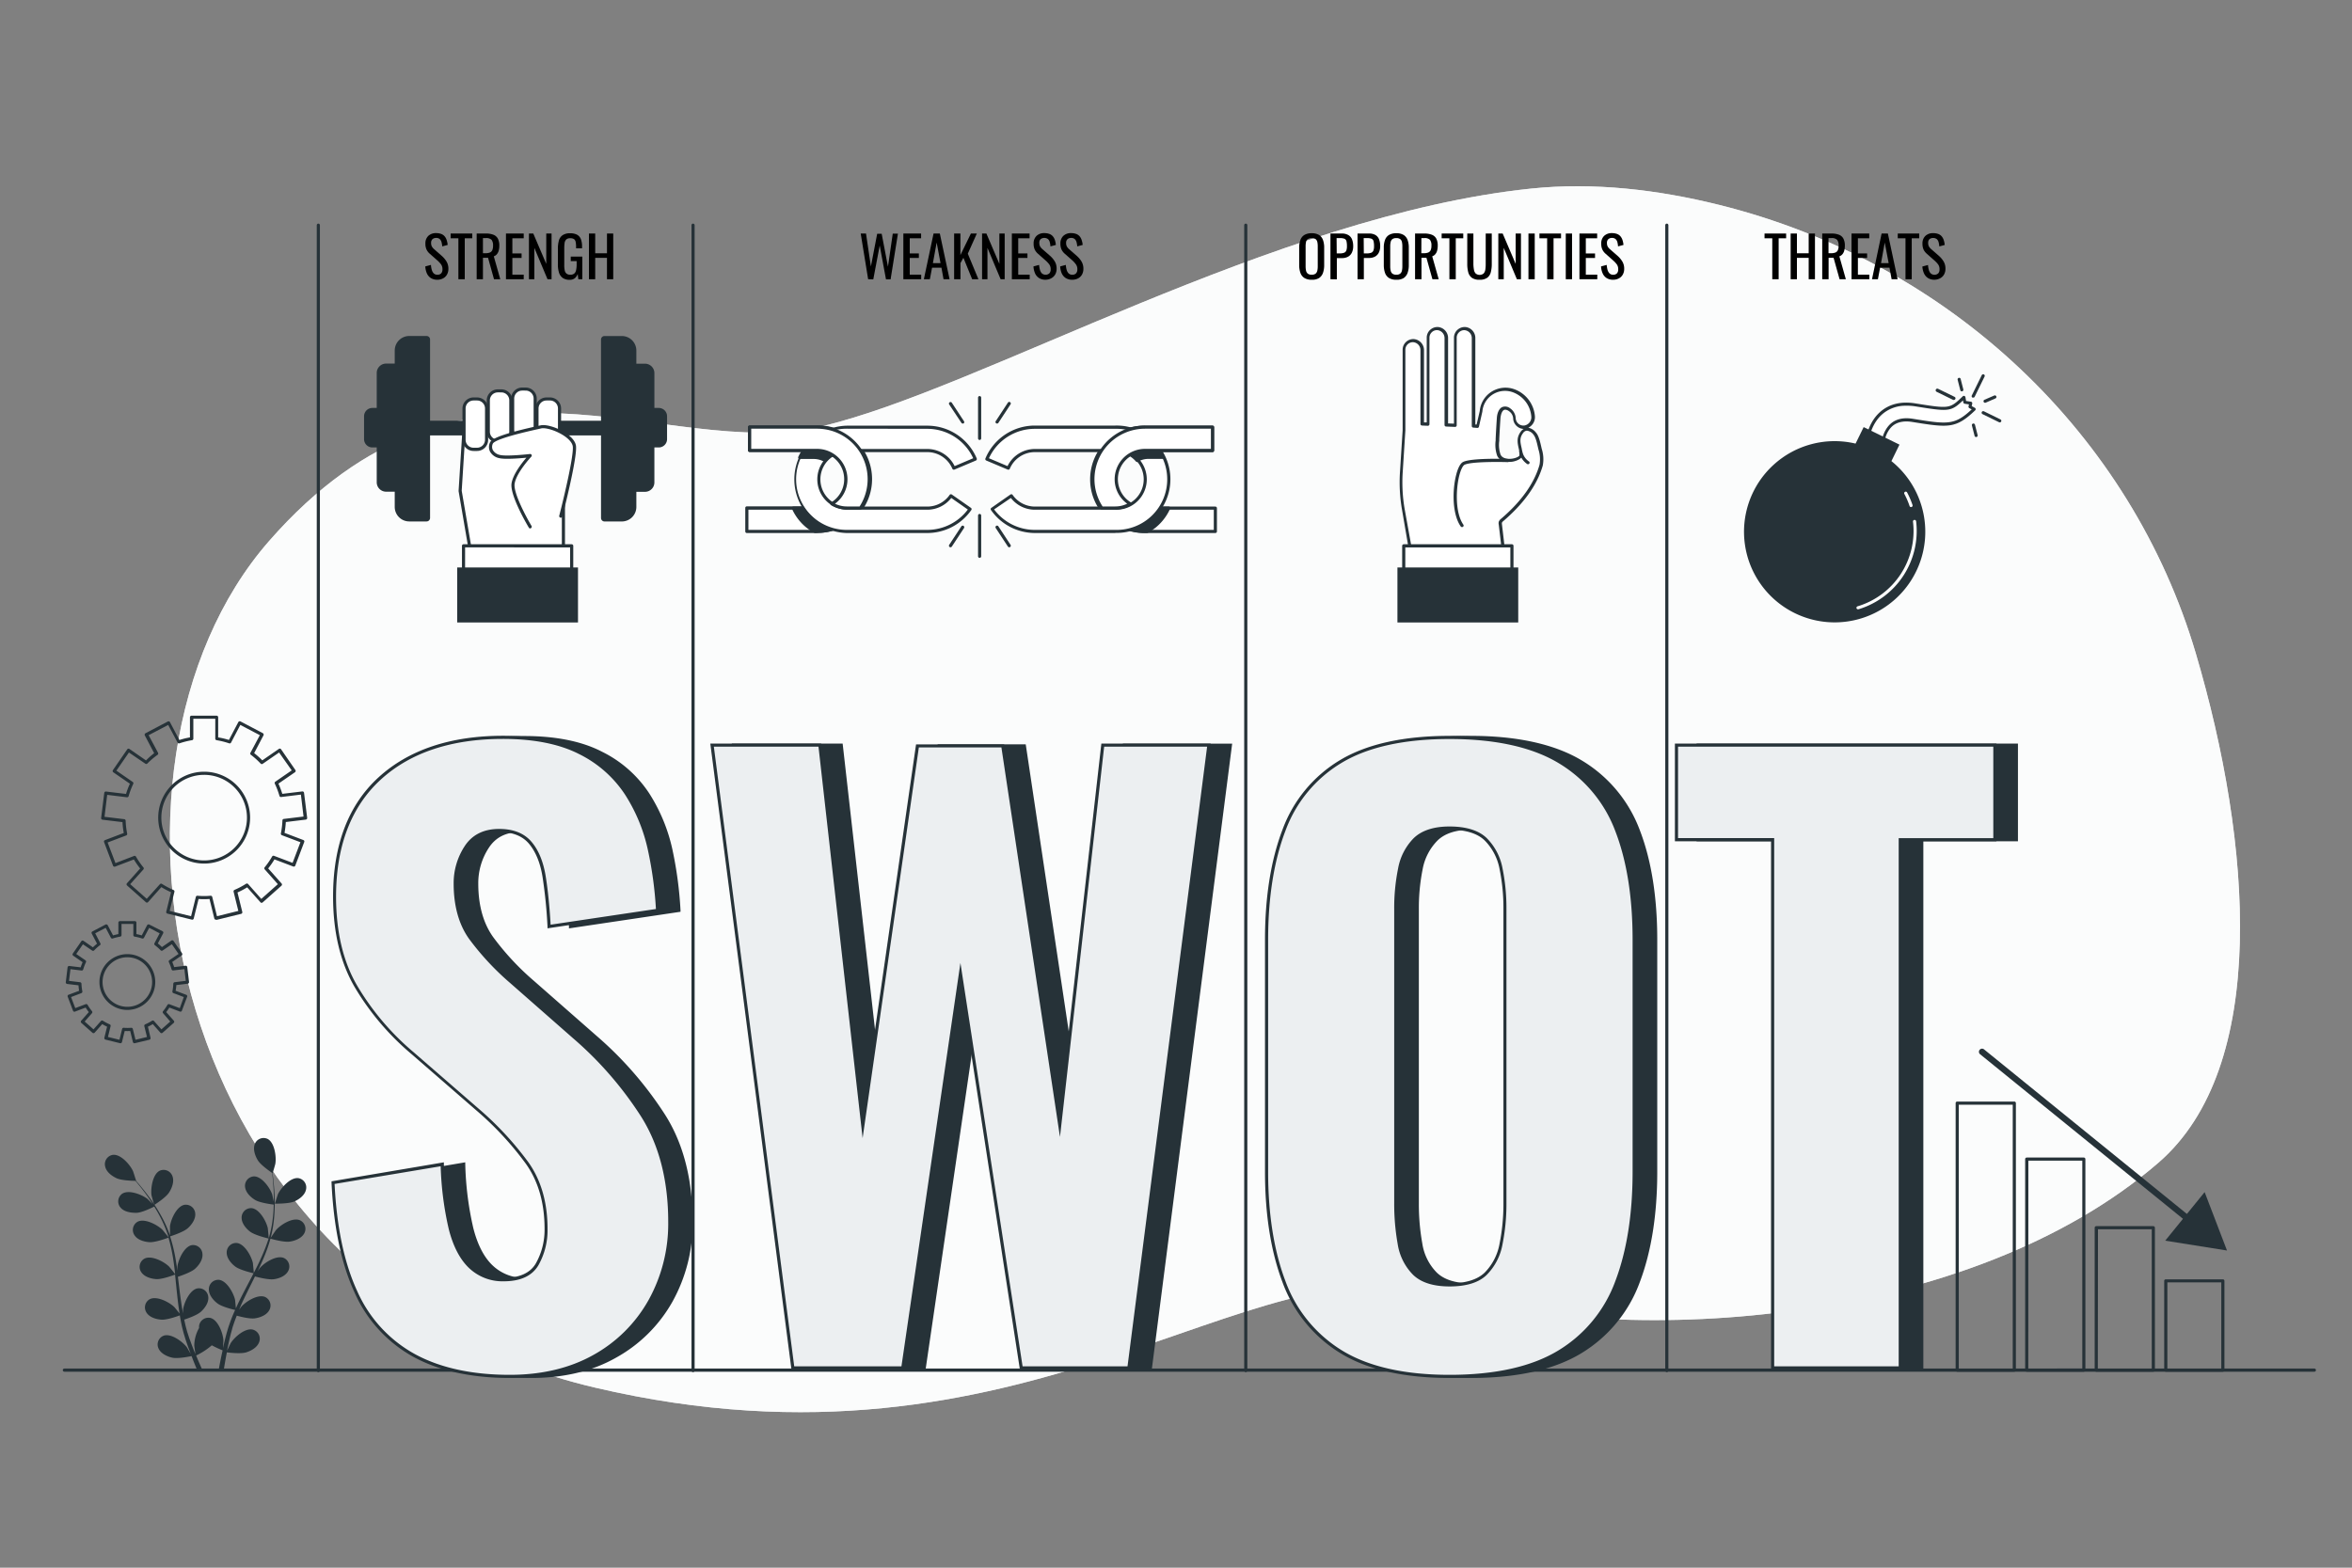 <svg xmlns="http://www.w3.org/2000/svg" viewBox="0 0 750 500"><rect x="0" y="0" width="750" height="500" fill="#808080" stroke="none"/><g id="freepik--background-simple--inject-17"><path d="M700.21,208.45c-20.57-69.68-78-124.68-152-143.1-19.45-4.84-39.93-7.29-60-5.2C406.38,68.66,312.12,124.3,261.91,136S148.29,101,85.75,172.62,51.4,410.06,189.69,442.55s207.86-47.49,269.52-30,169.11,10,229-41.66C723.73,340.27,718.06,268.93,700.21,208.45Z" style="fill:#ECEFF1"></path><path d="M700.21,208.45c-20.57-69.68-78-124.68-152-143.1-19.45-4.84-39.93-7.29-60-5.2C406.38,68.66,312.12,124.3,261.91,136S148.29,101,85.75,172.62,51.4,410.06,189.69,442.55s207.86-47.49,269.52-30,169.11,10,229-41.66C723.73,340.27,718.06,268.93,700.21,208.45Z" style="fill:#fff;opacity:0.8"></path></g><g id="freepik--Lines--inject-17"><path d="M101.51,437.62a.51.51,0,0,1-.5-.5V71.82a.51.51,0,0,1,.5-.5.5.5,0,0,1,.5.5v365.3A.5.5,0,0,1,101.51,437.62Z" style="fill:#263238"></path><path d="M221,437.62a.5.5,0,0,1-.5-.5V71.82a.5.5,0,0,1,.5-.5.51.51,0,0,1,.5.5v365.3A.51.51,0,0,1,221,437.62Z" style="fill:#263238"></path><path d="M531.51,437.62a.51.51,0,0,1-.5-.5V71.82a.51.51,0,0,1,.5-.5.5.5,0,0,1,.5.5v365.3A.5.5,0,0,1,531.51,437.62Z" style="fill:#263238"></path><path d="M397.25,437.62a.5.5,0,0,1-.5-.5V71.82a.5.5,0,0,1,1,0v365.3A.5.5,0,0,1,397.25,437.62Z" style="fill:#263238"></path></g><g id="freepik--Floor--inject-17"><path d="M738,437.49H20.52a.5.5,0,0,1-.5-.5.5.5,0,0,1,.5-.5H738a.5.5,0,0,1,.5.5A.5.5,0,0,1,738,437.49Z" style="fill:#263238"></path></g><g id="freepik--Plant--inject-17"><path d="M93.87,383.19c-1.81.79-6.23.71-6.23.71s.94-2.9,1-3.07c1-2,4-5.4,6.51-5.07a3,3,0,0,1,2.41,3.73C97.17,381.22,95.4,382.51,93.87,383.19Z" style="fill:#263238"></path><path d="M92.39,396c-1.88.28-5.83-.85-6.14-.94a51,51,0,0,1-2.37,6.62c-.54,1.26-1.12,2.51-1.72,3.76.36-.53.69-1,.74-1.06,1.46-1.71,5.3-4.14,7.62-3.16a3,3,0,0,1,1.34,4.22C91,407,89,407.78,87.3,408s-5.08-.64-6-.89c-.23.48-.46.95-.7,1.43-1.13,2.28-2.27,4.55-3.33,6.81-.37.79-.7,1.59-1,2.39.32-.47.59-.86.64-.92,1.46-1.71,5.3-4.14,7.62-3.16a3,3,0,0,1,1.33,4.22c-.85,1.57-2.89,2.34-4.56,2.59s-4.74-.56-5.8-.85c-.32.83-.65,1.66-.92,2.47-.18.56-.39,1.09-.53,1.67s-.31,1.12-.46,1.67c-.26,1.08-.53,2.19-.75,3.25-.16.73-.3,1.43-.44,2.14.36-.8,1.1-2.34,1.18-2.46,1.19-1.91,4.61-4.9,7.05-4.29a3,3,0,0,1,2,4c-.6,1.67-2.51,2.75-4.11,3.25-1.77.55-5.69.07-6.18,0-.23,1.17-.44,2.31-.62,3.39-.14.8-.27,1.57-.38,2.31H69.72c.15-.83.3-1.69.48-2.58.23-1.19.5-2.46.79-3.76a31.06,31.06,0,0,1-3.45-1.61,22.2,22.2,0,0,1-5,3.26c.45,1.1.9,2.17,1.35,3.17.23.54.46,1,.68,1.53H62.9l-.4-.95c-.46-1.12-.94-2.32-1.41-3.57-.48.11-4.35.91-6.16.51-1.64-.37-3.62-1.29-4.36-2.9A3,3,0,0,1,52.2,426c2.38-.81,6,1.89,7.38,3.69.07.11.8,1.36,1.25,2.16-.19-.51-.38-1-.57-1.53-.39-1-.74-2.08-1.13-3.21-.16-.55-.33-1.1-.5-1.66s-.3-1.16-.46-1.74c-.33-1.37-.59-2.76-.83-4.18-.91.34-4.16,1.48-5.84,1.37s-3.78-.72-4.75-2.21a3,3,0,0,1,1-4.32c2.24-1.16,6.26.95,7.86,2.53.1.1,1.12,1.36,1.66,2.07-.13-.85-.27-1.7-.38-2.57-.32-2.49-.57-5-.83-7.56-.07-.77-.16-1.54-.24-2.32-.33.13-4.15,1.57-6,1.44-1.68-.11-3.78-.72-4.76-2.2a3,3,0,0,1,1-4.33c2.23-1.16,6.25.95,7.85,2.53.12.12,1.59,1.94,1.94,2.42-.19-1.7-.39-3.39-.65-5a53.66,53.66,0,0,0-1.48-6.65c-.15.06-4.14,1.58-6.07,1.45-1.67-.11-3.78-.71-4.75-2.2a3,3,0,0,1,1-4.33c2.24-1.16,6.26,1,7.86,2.54.12.12,1.7,2.08,2,2.45,0-.12-.07-.26-.1-.38a39.35,39.35,0,0,0-2.66-6.29c-.58-1.12-1.19-2.15-1.81-3.15-.72.36-4,2-5.75,2s-3.83-.3-5-1.67a3,3,0,0,1,.51-4.41c2.09-1.4,6.32.26,8.08,1.65.1.08,1,1,1.63,1.61-.29-.45-.58-.91-.86-1.33-1.06-1.59-2.13-3-3.08-4.19-.55-.69-1.06-1.3-1.55-1.86-.88,0-4.44-.11-6-.84s-3.27-2-3.64-3.77a3,3,0,0,1,2.47-3.68c2.51-.28,5.49,3.14,6.42,5.2.08.17,1,3.09,1,3.09h-.05c.47.53,1,1.11,1.51,1.76,1,1.2,2.09,2.56,3.19,4.13a53,53,0,0,1,3.3,5.22,39.92,39.92,0,0,1,2.83,6.3s0,.06,0,.08c0-.73,0-2.8,0-3,.28-2.23,2.13-6.37,4.61-6.84a3,3,0,0,1,3.45,2.79c.15,1.77-1.13,3.55-2.38,4.67-1.41,1.27-5.32,2.51-5.64,2.6a53,53,0,0,1,1.69,6.84c.24,1.35.45,2.71.64,4.08,0-.64,0-1.21,0-1.29.29-2.23,2.14-6.38,4.61-6.84A3,3,0,0,1,64.56,400c.15,1.77-1.12,3.55-2.37,4.67s-4.59,2.26-5.47,2.55c.07.52.14,1.05.2,1.57.31,2.53.61,5.05,1,7.52.13.87.29,1.72.45,2.57,0-.57,0-1.05,0-1.12.28-2.23,2.13-6.38,4.61-6.84a3,3,0,0,1,3.44,2.79c.16,1.77-1.12,3.55-2.37,4.67s-4.26,2.15-5.31,2.5c.19.86.37,1.73.59,2.56.17.57.28,1.12.48,1.68l.54,1.66c.38,1,.77,2.11,1.17,3.11.27.7.54,1.36.81,2-.14-.86-.37-2.56-.38-2.7a11.62,11.62,0,0,1,1.53-5.64,4.63,4.63,0,0,1,0-.65,3,3,0,0,1,3.64-2.55c2.43.64,4,4.91,4.12,7.15,0,.14-.08,1.58-.14,2.49.12-.53.23-1,.36-1.59.25-1.07.53-2.14.83-3.29.17-.55.33-1.11.5-1.67s.39-1.13.58-1.7c.48-1.32,1-2.63,1.61-3.94-1-.22-4.28-1.06-5.63-2.08s-2.75-2.69-2.75-4.47a3,3,0,0,1,3.21-3.06c2.51.26,4.69,4.24,5.16,6.44,0,.14.18,1.76.25,2.65.35-.79.7-1.57,1.09-2.35,1.11-2.26,2.3-4.51,3.48-6.76.37-.69.72-1.38,1.07-2.07-.33-.08-4.32-1-5.82-2.13-1.34-1-2.76-2.69-2.75-4.47a3,3,0,0,1,3.21-3.06c2.5.26,4.69,4.24,5.15,6.44,0,.17.25,2.49.28,3.09.78-1.52,1.55-3,2.24-4.58A53.35,53.35,0,0,0,85.66,395c-.16,0-4.32-1-5.86-2.14-1.34-1-2.76-2.69-2.75-4.47a3,3,0,0,1,3.2-3.06c2.51.26,4.7,4.25,5.16,6.45,0,.17.27,2.67.28,3.13,0-.13.09-.25.13-.38a38.63,38.63,0,0,0,1.25-6.71c.13-1.25.19-2.45.22-3.62-.79-.1-4.41-.57-5.91-1.47s-3-2.37-3.23-4.13a3,3,0,0,1,2.85-3.4c2.52,0,5.13,3.7,5.83,5.84,0,.11.3,1.34.47,2.23,0-.53,0-1.07,0-1.58,0-1.9-.13-3.65-.26-5.19-.08-.88-.17-1.67-.26-2.41-.73-.5-3.65-2.54-4.55-4s-1.6-3.5-1-5.15a3,3,0,0,1,4.09-1.7c2.24,1.14,2.85,5.65,2.49,7.87,0,.19-.87,3.13-.91,3.11l0,0c.1.71.2,1.47.29,2.3.16,1.55.33,3.29.38,5.2a54.28,54.28,0,0,1-.12,6.18,39.7,39.7,0,0,1-1.12,6.82l0,.08c.39-.63,1.55-2.33,1.66-2.46,1.46-1.7,5.3-4.14,7.62-3.16A3,3,0,0,1,97,393.41C96.09,395,94.05,395.75,92.39,396Z" style="fill:#263238"></path><path d="M49.16,384.32s-.82-2.93-.85-3.12c-.31-2.23.38-6.72,2.64-7.82A3,3,0,0,1,55,375.16c.61,1.67-.15,3.72-1.06,5.13C52.89,382,49.16,384.32,49.16,384.32Z" style="fill:#263238"></path></g><g id="freepik--Chart--inject-17"><path d="M642.32,437.49H624.11a.51.51,0,0,1-.5-.5V351.83a.5.5,0,0,1,.5-.5h18.21a.5.5,0,0,1,.5.5V437A.51.51,0,0,1,642.32,437.49Zm-17.71-1h17.21V352.33H624.61Z" style="fill:#263238"></path><path d="M664.48,437.49h-18.2a.5.5,0,0,1-.5-.5v-67.3a.5.5,0,0,1,.5-.5h18.2a.5.5,0,0,1,.5.5V437A.5.5,0,0,1,664.48,437.49Zm-17.7-1H664v-66.3h-17.2Z" style="fill:#263238"></path><path d="M686.65,437.49h-18.2a.5.5,0,0,1-.5-.5V391.57a.5.5,0,0,1,.5-.5h18.2a.5.5,0,0,1,.5.5V437A.5.5,0,0,1,686.65,437.49Zm-17.7-1h17.2V392.07H669Z" style="fill:#263238"></path><path d="M708.82,437.49h-18.2a.5.5,0,0,1-.5-.5V408.53a.5.5,0,0,1,.5-.5h18.2a.51.51,0,0,1,.5.5V437A.51.51,0,0,1,708.82,437.49Zm-17.7-1h17.2V409h-17.2Z" style="fill:#263238"></path><path d="M699,390.79a1,1,0,0,1-.63-.22l-67-54.36a1,1,0,0,1,1.26-1.55l67,54.36a1,1,0,0,1-.63,1.77Z" style="fill:#263238"></path><polygon points="690.44 395.7 710.14 398.84 703.01 380.21 690.44 395.7" style="fill:#263238"></polygon></g><g id="freepik--Gears--inject-17"><path d="M68.82,293.32a.5.5,0,0,1-.48-.38l-1.53-6.22a22.59,22.59,0,0,1-3.49,0l-1.54,6.22a.49.49,0,0,1-.6.37l-7.8-1.92a.56.56,0,0,1-.31-.23.5.5,0,0,1-.06-.38l1.53-6.21a26.19,26.19,0,0,1-3.09-1.63l-4.25,4.79a.49.49,0,0,1-.7,0l-6-5.33a.51.51,0,0,1,0-.71L44.69,277a26.65,26.65,0,0,1-2-2.88l-6,2.28a.52.52,0,0,1-.65-.29l-2.85-7.52a.5.5,0,0,1,0-.38.51.51,0,0,1,.28-.26l6-2.28a24.41,24.41,0,0,1-.41-3.46l-6.38-.77a.53.53,0,0,1-.33-.19.49.49,0,0,1-.1-.37l1-8a.53.53,0,0,1,.19-.33.5.5,0,0,1,.37-.1l6.38.77a24.89,24.89,0,0,1,1.23-3.26l-5.28-3.64a.5.5,0,0,1-.13-.7L40.57,239a.49.49,0,0,1,.32-.21.55.55,0,0,1,.38.08l5.29,3.66a25.45,25.45,0,0,1,2.6-2.31l-3-5.7a.46.46,0,0,1,0-.38.51.51,0,0,1,.25-.29l7.11-3.74a.52.52,0,0,1,.68.21l3,5.7a23.67,23.67,0,0,1,3.37-.83v-6.43a.5.5,0,0,1,.5-.5h8a.5.5,0,0,1,.5.5v6.43A24.14,24.14,0,0,1,73,236l3-5.7a.52.52,0,0,1,.68-.21l7.12,3.74a.53.53,0,0,1,.24.29.5.5,0,0,1,0,.38l-3,5.7a25.45,25.45,0,0,1,2.6,2.31l5.29-3.66a.56.56,0,0,1,.38-.08.49.49,0,0,1,.32.21l4.56,6.61a.51.51,0,0,1-.12.7l-5.28,3.64a28.82,28.82,0,0,1,1.23,3.26l6.37-.77a.49.49,0,0,1,.37.1.53.53,0,0,1,.19.33l1,8a.5.5,0,0,1-.11.37.53.53,0,0,1-.33.19l-6.37.77a27.72,27.72,0,0,1-.41,3.46l6,2.28a.48.48,0,0,1,.28.26.5.5,0,0,1,0,.38l-2.85,7.52a.51.51,0,0,1-.64.29l-6-2.28a25.29,25.29,0,0,1-2,2.88l4.25,4.79a.5.5,0,0,1,0,.71l-6,5.33a.5.5,0,0,1-.7,0l-4.25-4.79a25.43,25.43,0,0,1-3.09,1.63l1.53,6.21a.5.5,0,0,1-.36.61l-7.81,1.92ZM54.1,290.53l6.83,1.69,1.52-6.15a.49.49,0,0,1,.52-.38,22.45,22.45,0,0,0,4.18,0,.5.5,0,0,1,.53.38l1.51,6.15L76,290.53l-1.51-6.13a.51.51,0,0,1,.29-.58,25.13,25.13,0,0,0,3.69-1.95.5.5,0,0,1,.65.09l4.2,4.74L88.6,282l-4.2-4.74a.51.51,0,0,1,0-.65,24.54,24.54,0,0,0,2.37-3.43.49.49,0,0,1,.61-.22l5.92,2.24,2.5-6.58-5.92-2.24a.5.5,0,0,1-.31-.57,26.48,26.48,0,0,0,.49-4.14.49.49,0,0,1,.44-.48l6.29-.76-.84-7-6.3.77a.5.5,0,0,1-.54-.36,24.92,24.92,0,0,0-1.48-3.9.52.52,0,0,1,.17-.63l5.22-3.6L89,240l-5.23,3.61a.5.5,0,0,1-.65-.07A25.09,25.09,0,0,0,80,240.74a.5.5,0,0,1-.14-.64l3-5.62-6.23-3.27-2.95,5.63a.5.5,0,0,1-.61.24,25.36,25.36,0,0,0-4-1,.5.5,0,0,1-.42-.49v-6.35h-7v6.35a.5.5,0,0,1-.42.49,25.36,25.36,0,0,0-4,1,.49.49,0,0,1-.6-.24l-3-5.63-6.23,3.27,3,5.62a.51.51,0,0,1-.15.64A25.83,25.83,0,0,0,47,243.5a.5.5,0,0,1-.65.07L41.11,240l-4,5.79,5.21,3.6a.49.49,0,0,1,.17.63,24.52,24.52,0,0,0-1.47,3.9.51.51,0,0,1-.54.36l-6.3-.77-.85,7,6.3.76a.5.5,0,0,1,.44.48,24.28,24.28,0,0,0,.49,4.14.51.51,0,0,1-.32.57l-5.92,2.24,2.5,6.58L42.75,273a.49.49,0,0,1,.61.22,25.42,25.42,0,0,0,2.37,3.43.5.5,0,0,1,0,.65L41.52,282l5.27,4.67L51,282a.49.49,0,0,1,.64-.09,25.65,25.65,0,0,0,3.69,1.95.5.5,0,0,1,.29.58Zm11-15.1a14.65,14.65,0,1,1,14.65-14.65A14.66,14.66,0,0,1,65.06,275.43Zm0-28.3a13.65,13.65,0,1,0,13.65,13.65A13.66,13.66,0,0,0,65.06,247.13Z" style="fill:#263238"></path><path d="M42.87,332.74a.5.5,0,0,1-.26-.08.57.57,0,0,1-.23-.3l-.86-3.53a17.22,17.22,0,0,1-1.76,0l-.87,3.53a.52.52,0,0,1-.23.3.5.5,0,0,1-.38.06l-4.63-1.14a.48.48,0,0,1-.31-.23.5.5,0,0,1-.06-.38l.87-3.52a15.41,15.41,0,0,1-1.55-.82l-2.41,2.72a.51.51,0,0,1-.35.17.49.49,0,0,1-.36-.13l-3.57-3.16a.51.51,0,0,1,0-.71l2.41-2.72a14.88,14.88,0,0,1-1-1.45l-3.4,1.29a.46.46,0,0,1-.38,0,.45.45,0,0,1-.26-.28l-1.69-4.46a.46.46,0,0,1,0-.38.45.45,0,0,1,.28-.26L25.23,316c-.09-.57-.16-1.15-.2-1.74l-3.62-.44a.5.5,0,0,1-.43-.56l.57-4.74a.53.53,0,0,1,.19-.33.5.5,0,0,1,.37-.1l3.62.44a12.34,12.34,0,0,1,.62-1.64l-3-2.07a.51.51,0,0,1-.13-.7l2.71-3.92a.49.49,0,0,1,.32-.21.51.51,0,0,1,.38.08l3,2.07c.42-.41.86-.8,1.31-1.16l-1.69-3.23a.49.49,0,0,1,.21-.67l4.22-2.22a.56.56,0,0,1,.38,0,.53.53,0,0,1,.3.25l1.69,3.23a16.87,16.87,0,0,1,1.7-.42v-3.65a.5.5,0,0,1,.5-.5H43a.5.5,0,0,1,.5.5v3.65a16.87,16.87,0,0,1,1.7.42l1.7-3.23a.48.48,0,0,1,.29-.25.5.5,0,0,1,.38,0L51.82,297a.5.5,0,0,1,.21.67l-1.7,3.23c.45.36.89.75,1.31,1.16l3-2.07a.5.5,0,0,1,.7.13l2.71,3.92a.51.51,0,0,1,.08.38.49.49,0,0,1-.21.32l-3,2.07a15.91,15.91,0,0,1,.62,1.64l3.61-.44a.48.48,0,0,1,.37.1.49.49,0,0,1,.19.33l.57,4.74a.5.5,0,0,1-.43.56l-3.62.44A14.25,14.25,0,0,1,56,316l3.4,1.29a.46.46,0,0,1,.27.26.5.5,0,0,1,0,.38L58,322.35a.45.45,0,0,1-.26.28.46.46,0,0,1-.38,0L54,321.35a14.88,14.88,0,0,1-1,1.45l2.41,2.72a.5.5,0,0,1,0,.71l-3.57,3.16a.47.47,0,0,1-.36.13.53.53,0,0,1-.35-.17l-2.41-2.72a13.52,13.52,0,0,1-1.55.82L48,331a.5.5,0,0,1-.06.38.48.48,0,0,1-.31.23L43,332.72Zm-1-4.94a.5.5,0,0,1,.49.38l.85,3.45,3.66-.9-.85-3.45a.5.5,0,0,1,.29-.58,14.45,14.45,0,0,0,2.16-1.14.5.5,0,0,1,.64.09l2.36,2.66,2.82-2.5L52,323.15a.5.5,0,0,1,0-.65,14.33,14.33,0,0,0,1.39-2,.51.51,0,0,1,.61-.22l3.33,1.26L58.61,318l-3.32-1.26a.5.5,0,0,1-.31-.57,14.81,14.81,0,0,0,.28-2.43.51.51,0,0,1,.44-.48l3.54-.43-.45-3.74-3.54.43a.49.49,0,0,1-.54-.36,15.53,15.53,0,0,0-.86-2.28.5.5,0,0,1,.16-.63l2.93-2-2.14-3.1-2.94,2a.5.5,0,0,1-.64-.07,15.38,15.38,0,0,0-1.83-1.62.51.51,0,0,1-.14-.63l1.66-3.16-3.34-1.75-1.66,3.16a.5.5,0,0,1-.6.24,15.49,15.49,0,0,0-2.37-.59.49.49,0,0,1-.42-.49v-3.57H38.75v3.57a.49.49,0,0,1-.42.49,15.49,15.49,0,0,0-2.37.59.5.5,0,0,1-.6-.24l-1.66-3.16-3.34,1.75L32,300.85a.5.5,0,0,1-.14.63,13.8,13.8,0,0,0-1.82,1.62.5.5,0,0,1-.65.07l-2.94-2-2.14,3.1,2.93,2a.52.52,0,0,1,.17.63,14.51,14.51,0,0,0-.87,2.28.49.49,0,0,1-.54.36l-3.53-.43L22,312.84l3.54.43a.51.51,0,0,1,.44.48,14.81,14.81,0,0,0,.28,2.43.5.5,0,0,1-.31.57L22.66,318,24,321.53l3.33-1.26a.51.51,0,0,1,.61.22,14.33,14.33,0,0,0,1.39,2,.51.51,0,0,1,0,.65L27,325.81l2.82,2.5,2.36-2.66a.5.5,0,0,1,.64-.09,14.45,14.45,0,0,0,2.16,1.14.5.5,0,0,1,.29.58l-.84,3.45,3.66.9.85-3.45a.49.49,0,0,1,.52-.38,14.32,14.32,0,0,0,2.45,0Zm-1.26-5.69a8.9,8.9,0,1,1,8.9-8.9A8.91,8.91,0,0,1,40.64,322.11Zm0-16.8a7.9,7.9,0,1,0,7.9,7.9A7.91,7.91,0,0,0,40.64,305.31Z" style="fill:#263238"></path></g><g id="freepik--SWOT--inject-17"><path d="M169.43,439q-18.39,0-30.66-6.75a42.88,42.88,0,0,1-18.51-20.35Q114,398.29,113,377.19l34.83-5.89a101,101,0,0,0,2.57,20.48Q152.51,400,156.8,404a14.93,14.93,0,0,0,10.67,4q7.84,0,10.66-4.91A22.18,22.18,0,0,0,181,391.9q0-12.51-6-21a100.52,100.52,0,0,0-15.82-17L138.53,336a82.87,82.87,0,0,1-18-21.09q-7-11.77-7-28.94,0-24.52,14.35-37.64t39.36-13.12q15,0,24.53,4.9a37.6,37.6,0,0,1,14.83,13.12,53.82,53.82,0,0,1,7.36,17.9,121.18,121.18,0,0,1,2.57,19.26l-34.57,5.14a153.91,153.91,0,0,0-1.6-15.94c-.73-4.57-2.21-8.17-4.41-10.79s-5.52-3.92-9.93-3.92q-7.12,0-10.55,5.27A20.91,20.91,0,0,0,152,281.79q0,10.54,4.78,17.29a84.35,84.35,0,0,0,13.12,14.1L190,330.84a114.64,114.64,0,0,1,21.46,24.64q8.94,13.86,8.95,34.22A50.4,50.4,0,0,1,214.06,415a45.53,45.53,0,0,1-17.78,17.66Q184.88,439,169.43,439Z" style="fill:#263238"></path><path d="M169.43,439.49c-12.29,0-22.69-2.29-30.9-6.81A43.56,43.56,0,0,1,119.8,412.1c-4.17-9.1-6.62-20.84-7.27-34.89l0-.44,35.83-6.06,0,.57a100.88,100.88,0,0,0,2.56,20.38c1.35,5.35,3.45,9.4,6.23,12a14.54,14.54,0,0,0,10.33,3.91c5,0,8.46-1.57,10.23-4.66a21.81,21.81,0,0,0,2.76-11c0-8.19-2-15.15-5.92-20.68a100.28,100.28,0,0,0-15.74-17l-20.6-17.9a84,84,0,0,1-18.13-21.22C115.39,307.26,113,297.44,113,286c0-16.42,4.89-29.21,14.51-38s23-13.25,39.7-13.25c10,0,18.33,1.67,24.75,5A38.14,38.14,0,0,1,207,253,54.84,54.84,0,0,1,214.43,271,123.4,123.4,0,0,1,217,290.35l0,.45-35.57,5.3,0-.55a157.54,157.54,0,0,0-1.59-15.89c-.72-4.46-2.17-8-4.3-10.54s-5.32-3.75-9.55-3.75c-4.61,0-7.92,1.65-10.13,5.05a20.51,20.51,0,0,0-3.35,11.37c0,6.89,1.58,12.61,4.69,17a84.11,84.11,0,0,0,13,14l20.11,17.65a116.22,116.22,0,0,1,21.55,24.75c6,9.28,9,20.88,9,34.49a51.17,51.17,0,0,1-6.44,25.5,46.29,46.29,0,0,1-18,17.85C188.88,437.32,179.77,439.49,169.43,439.49Zm-55.88-61.88c.67,13.72,3.08,25.19,7.16,34.07A42.52,42.52,0,0,0,139,431.8c8.06,4.44,18.29,6.69,30.41,6.69,10.16,0,19.12-2.13,26.61-6.32a45.28,45.28,0,0,0,17.59-17.46,50.26,50.26,0,0,0,6.31-25c0-13.41-3-24.83-8.87-33.94a114.28,114.28,0,0,0-21.37-24.54l-20.11-17.66a85,85,0,0,1-13.2-14.19c-3.23-4.56-4.87-10.47-4.87-17.58A21.49,21.49,0,0,1,155,269.87c2.38-3.65,6.07-5.5,11-5.5,4.54,0,8,1.38,10.31,4.1s3.78,6.39,4.53,11A153.25,153.25,0,0,1,182.4,295L216,290a121.55,121.55,0,0,0-2.54-18.72,53.58,53.58,0,0,0-7.29-17.74,37.2,37.2,0,0,0-14.64-12.94c-6.28-3.22-14.45-4.85-24.3-4.85-16.46,0-29.59,4.37-39,13S114,269.84,114,286c0,11.3,2.33,21,6.92,28.68a82.85,82.85,0,0,0,17.92,21l20.61,17.9a101.43,101.43,0,0,1,15.89,17.13c4.05,5.71,6.11,12.86,6.11,21.26a22.87,22.87,0,0,1-2.89,11.53c-2,3.42-5.7,5.16-11.1,5.16a15.47,15.47,0,0,1-11-4.19c-2.93-2.75-5.12-6.95-6.52-12.5a100.85,100.85,0,0,1-2.57-20Z" style="fill:#263238"></path><path d="M259.67,436.29,233.92,237.65h34.34L282,359,299.4,237.89h27.22l18.15,120.9L358.5,237.65h33.85L366.84,436.29H332.51L313.13,310.48,294.74,436.29Z" style="fill:#263238"></path><path d="M367.28,436.79h-35.2L313.15,313.85l-18,122.94H259.23l-.05-.44-25.83-199.2H268.7l13.35,118L299,237.39h28.08L344.7,355l13.36-117.82h34.85Zm-34.34-1H366.4l25.38-197.64H359L344.84,362.62,326.19,238.39H299.83L281.93,363,267.81,238.15H234.49l25.62,197.64h34.2l18.81-128.67Z" style="fill:#263238"></path><path d="M469.11,439q-21.84,0-34.58-7.85a43.61,43.61,0,0,1-18.27-22.44q-5.52-14.58-5.52-34.95V299.69q0-20.34,5.52-34.82a42.48,42.48,0,0,1,18.27-22.07q12.75-7.61,34.58-7.6,22.06,0,34.94,7.72A43,43,0,0,1,522.44,265q5.52,14.36,5.52,34.7v74.06q0,20.37-5.52,34.95a43.44,43.44,0,0,1-18.39,22.44Q491.18,439,469.11,439Zm0-29.19q7.84,0,11.52-3.55a17.91,17.91,0,0,0,4.91-9.57,64.8,64.8,0,0,0,1.22-12.87V289.88a63.15,63.15,0,0,0-1.22-12.75,17.83,17.83,0,0,0-4.91-9.44q-3.67-3.56-11.52-3.56-7.37,0-11,3.56a17.83,17.83,0,0,0-4.91,9.44,63.15,63.15,0,0,0-1.22,12.75v93.93a71.68,71.68,0,0,0,1.1,12.87,17.19,17.19,0,0,0,4.79,9.57Q461.51,409.81,469.11,409.8Z" style="fill:#263238"></path><path d="M469.11,439.49c-14.58,0-26.3-2.67-34.84-7.92a44.34,44.34,0,0,1-18.48-22.69c-3.68-9.74-5.55-21.56-5.55-35.13V299.69c0-13.56,1.87-25.34,5.55-35a43.13,43.13,0,0,1,18.48-22.32c8.54-5.09,20.26-7.67,34.84-7.67s26.58,2.62,35.2,7.79a43.68,43.68,0,0,1,18.6,22.32c3.68,9.58,5.55,21.31,5.55,34.88v74.06c0,13.58-1.87,25.39-5.55,35.13a44.17,44.17,0,0,1-18.6,22.69C495.69,436.82,483.84,439.49,469.11,439.49Zm0-203.79c-14.39,0-25.94,2.53-34.33,7.53a42.24,42.24,0,0,0-18.06,21.82c-3.63,9.55-5.48,21.2-5.48,34.64v74.06c0,13.45,1.85,25.15,5.49,34.77a43.27,43.27,0,0,0,18.06,22.19c8.38,5.16,19.93,7.78,34.32,7.78,14.55,0,26.22-2.62,34.68-7.78A43.12,43.12,0,0,0,522,408.52c3.64-9.62,5.48-21.32,5.48-34.77V299.69c0-13.44-1.84-25.06-5.48-34.52a42.7,42.7,0,0,0-18.18-21.82C495.33,238.27,483.66,235.7,469.11,235.7Zm0,174.6c-5.18,0-9.1-1.24-11.63-3.69a17.72,17.72,0,0,1-4.93-9.84,71.77,71.77,0,0,1-1.11-13V289.88A63.18,63.18,0,0,1,452.68,277a18.41,18.41,0,0,1,5-9.7c2.54-2.45,6.37-3.7,11.39-3.7,5.33,0,9.33,1.25,11.87,3.7a18.41,18.41,0,0,1,5,9.7,63.49,63.49,0,0,1,1.23,12.85v93.93a65.2,65.2,0,0,1-1.23,13,18.49,18.49,0,0,1-5,9.83C478.44,409.06,474.45,410.3,469.11,410.3Zm0-145.67c-4.75,0-8.34,1.15-10.69,3.42a17.43,17.43,0,0,0-4.77,9.18,62.74,62.74,0,0,0-1.21,12.65v93.93a70.66,70.66,0,0,0,1.1,12.78,16.76,16.76,0,0,0,4.63,9.3c2.35,2.27,6,3.41,10.94,3.41s8.83-1.14,11.17-3.41a17.43,17.43,0,0,0,4.77-9.31,64.69,64.69,0,0,0,1.21-12.77V289.88a63,63,0,0,0-1.21-12.65,17.43,17.43,0,0,0-4.77-9.18C477.94,265.78,474.18,264.63,469.11,264.63Z" style="fill:#263238"></path><path d="M572.1,436.29V267.81H541.45V237.65H643v30.16H612.81V436.29Z" style="fill:#263238"></path><path d="M613.31,436.79H571.6V268.31H541V237.15H643.48v31.16H613.31Zm-40.71-1h39.71V267.31h30.17V238.15H542v29.16H572.6Z" style="fill:#263238"></path><path d="M162.57,439q-18.39,0-30.65-6.75a42.85,42.85,0,0,1-18.52-20.35q-6.25-13.61-7.23-34.7L141,371.3a100.91,100.91,0,0,0,2.58,20.48q2.07,8.22,6.37,12.26a15,15,0,0,0,10.67,4q7.84,0,10.67-4.91a22.27,22.27,0,0,0,2.82-11.28q0-12.51-6-21a100.52,100.52,0,0,0-15.82-17L131.67,336a82.83,82.83,0,0,1-18-21.09q-7-11.77-7-28.94,0-24.52,14.34-37.64t39.36-13.12q15,0,24.53,4.9a37.53,37.53,0,0,1,14.83,13.12,53.82,53.82,0,0,1,7.36,17.9,121.21,121.21,0,0,1,2.58,19.26l-34.58,5.14a153.91,153.91,0,0,0-1.6-15.94q-1.09-6.85-4.41-10.79t-9.93-3.92q-7.12,0-10.55,5.27a20.91,20.91,0,0,0-3.43,11.65q0,10.54,4.78,17.29a84.35,84.35,0,0,0,13.12,14.1l20.11,17.66a114.64,114.64,0,0,1,21.46,24.64q9,13.86,9,34.22A50.4,50.4,0,0,1,207.2,415a45.47,45.47,0,0,1-17.78,17.66Q178,439,162.57,439Z" style="fill:#ECEFF1"></path><path d="M162.57,439.49c-12.29,0-22.68-2.29-30.89-6.81A43.51,43.51,0,0,1,113,412.1c-4.18-9.1-6.63-20.84-7.28-34.89l0-.44,35.82-6.06,0,.57a100.88,100.88,0,0,0,2.56,20.38c1.36,5.35,3.45,9.4,6.23,12a14.56,14.56,0,0,0,10.33,3.91c5,0,8.46-1.57,10.23-4.66a21.81,21.81,0,0,0,2.76-11c0-8.19-2-15.15-5.92-20.68a100.28,100.28,0,0,0-15.74-17l-20.6-17.9a83.8,83.8,0,0,1-18.12-21.22c-4.69-7.89-7.06-17.71-7.06-29.19,0-16.42,4.88-29.21,14.51-38s23-13.25,39.69-13.25c10,0,18.34,1.67,24.76,5a38.21,38.21,0,0,1,15,13.29A54.82,54.82,0,0,1,207.57,271a122.25,122.25,0,0,1,2.59,19.33l0,.45-35.57,5.3,0-.55A154.68,154.68,0,0,0,173,279.66c-.72-4.46-2.17-8-4.3-10.54s-5.31-3.75-9.55-3.75c-4.61,0-7.92,1.65-10.13,5.05a20.51,20.51,0,0,0-3.35,11.37c0,6.89,1.58,12.61,4.69,17a85,85,0,0,0,13,14l20.11,17.65a115.66,115.66,0,0,1,21.55,24.75c6,9.28,9,20.88,9,34.49a51.17,51.17,0,0,1-6.44,25.5,46.29,46.29,0,0,1-18,17.85C182,437.32,172.91,439.49,162.57,439.49Zm-55.88-61.88c.67,13.72,3.08,25.19,7.17,34.07a42.45,42.45,0,0,0,18.3,20.12c8.06,4.44,18.29,6.69,30.41,6.69,10.17,0,19.12-2.13,26.61-6.32a45.28,45.28,0,0,0,17.59-17.46,50.15,50.15,0,0,0,6.31-25c0-13.41-3-24.83-8.87-33.94a114.28,114.28,0,0,0-21.37-24.54l-20.11-17.66a85.83,85.83,0,0,1-13.2-14.19c-3.23-4.56-4.87-10.47-4.87-17.58a21.49,21.49,0,0,1,3.51-11.92c2.38-3.65,6.07-5.5,11-5.5,4.54,0,8,1.38,10.31,4.1s3.78,6.39,4.53,11c.71,4.41,1.23,9.6,1.57,15.44l33.58-5a120.33,120.33,0,0,0-2.54-18.72,53.58,53.58,0,0,0-7.29-17.74,37.2,37.2,0,0,0-14.64-12.94c-6.28-3.22-14.45-4.85-24.3-4.85-16.46,0-29.59,4.37-39,13S107.16,269.84,107.16,286c0,11.3,2.33,21,6.92,28.68a83,83,0,0,0,17.91,21l20.61,17.9a101.93,101.93,0,0,1,15.9,17.13c4.05,5.71,6.1,12.86,6.1,21.26a22.77,22.77,0,0,1-2.89,11.53c-2,3.42-5.7,5.16-11.1,5.16a15.47,15.47,0,0,1-11-4.19c-2.92-2.75-5.12-6.95-6.52-12.5a101.6,101.6,0,0,1-2.57-20Z" style="fill:#263238"></path><path d="M252.82,436.29,227.07,237.65H261.4L275.13,359l17.41-121.15h27.23l18.14,120.9,13.74-121.14h33.84L360,436.29H325.65L306.28,310.48l-18.4,125.81Z" style="fill:#ECEFF1"></path><path d="M360.42,436.79h-35.2L306.29,313.85l-18,122.94H252.38l-.06-.44L226.5,237.15h35.35l13.34,118,16.92-117.73H320.2L337.84,355,351.2,237.15h34.86Zm-34.34-1h33.46l25.38-197.64H352.09L338,362.62,319.33,238.39H293L275.07,363,261,238.15H227.63l25.63,197.64h34.19l18.81-128.67Z" style="fill:#263238"></path><path d="M462.25,439q-21.83,0-34.58-7.85A43.65,43.65,0,0,1,409.4,408.7q-5.52-14.58-5.52-34.95V299.69q0-20.34,5.52-34.82a42.53,42.53,0,0,1,18.27-22.07q12.75-7.61,34.58-7.6,22.06,0,34.94,7.72A43,43,0,0,1,515.59,265q5.52,14.36,5.51,34.7v74.06q0,20.37-5.51,34.95a43.45,43.45,0,0,1-18.4,22.44Q484.32,439,462.25,439Zm0-29.19q7.85,0,11.52-3.55a17.84,17.84,0,0,0,4.91-9.57,64,64,0,0,0,1.23-12.87V289.88a62.41,62.41,0,0,0-1.23-12.75,17.77,17.77,0,0,0-4.91-9.44q-3.67-3.56-11.52-3.56c-4.91,0-8.58,1.19-11,3.56a17.75,17.75,0,0,0-4.9,9.44,62.41,62.41,0,0,0-1.23,12.75v93.93a70.75,70.75,0,0,0,1.11,12.87,17.12,17.12,0,0,0,4.78,9.57Q454.65,409.81,462.25,409.8Z" style="fill:#ECEFF1"></path><path d="M462.25,439.49c-14.58,0-26.3-2.67-34.84-7.92a44.34,44.34,0,0,1-18.48-22.69c-3.68-9.74-5.55-21.56-5.55-35.13V299.69c0-13.56,1.87-25.34,5.55-35a43.17,43.17,0,0,1,18.48-22.32c8.55-5.09,20.27-7.67,34.84-7.67,14.74,0,26.58,2.62,35.2,7.79a43.68,43.68,0,0,1,18.6,22.32c3.69,9.58,5.55,21.31,5.55,34.88v74.06c0,13.58-1.86,25.39-5.55,35.13a44.17,44.17,0,0,1-18.6,22.69C488.83,436.82,477,439.49,462.25,439.49Zm0-203.79c-14.39,0-25.94,2.53-34.32,7.53a42.14,42.14,0,0,0-18.06,21.82c-3.64,9.55-5.49,21.2-5.49,34.64v74.06c0,13.45,1.85,25.15,5.49,34.77a43.32,43.32,0,0,0,18.06,22.19c8.38,5.16,19.93,7.78,34.32,7.78,14.55,0,26.22-2.62,34.68-7.78a43.12,43.12,0,0,0,18.19-22.19c3.64-9.62,5.48-21.32,5.48-34.77V299.69c0-13.44-1.84-25.06-5.48-34.52a42.7,42.7,0,0,0-18.18-21.82C488.47,238.27,476.8,235.7,462.25,235.7Zm0,174.6c-5.18,0-9.09-1.24-11.63-3.69a17.79,17.79,0,0,1-4.93-9.84,72.68,72.68,0,0,1-1.11-13V289.88A63.18,63.18,0,0,1,445.82,277a18.41,18.41,0,0,1,5-9.7c2.55-2.45,6.38-3.7,11.39-3.7,5.34,0,9.33,1.25,11.87,3.7a18.41,18.41,0,0,1,5.05,9.7,63.47,63.47,0,0,1,1.24,12.85v93.93a65.19,65.19,0,0,1-1.24,13,18.49,18.49,0,0,1-5.05,9.83C471.59,409.06,467.59,410.3,462.25,410.3Zm0-145.67c-4.75,0-8.34,1.15-10.69,3.42a17.35,17.35,0,0,0-4.76,9.18,62,62,0,0,0-1.22,12.65v93.93a70.66,70.66,0,0,0,1.1,12.78,16.71,16.71,0,0,0,4.64,9.3c2.34,2.27,6,3.41,10.93,3.41,5.07,0,8.83-1.14,11.18-3.41a17.49,17.49,0,0,0,4.76-9.31,63.93,63.93,0,0,0,1.22-12.77V289.88a62.21,62.21,0,0,0-1.22-12.65,17.49,17.49,0,0,0-4.76-9.18C471.08,265.78,467.32,264.63,462.25,264.63Z" style="fill:#263238"></path><path d="M565.25,436.29V267.81H534.59V237.65H636.12v30.16H606V436.29Z" style="fill:#ECEFF1"></path><path d="M606.45,436.79h-41.7V268.31H534.09V237.15H636.62v31.16H606.45Zm-40.7-1h39.7V267.31h30.17V238.15H535.09v29.16h30.66Z" style="fill:#263238"></path></g><g id="freepik--Threats--inject-17"><path d="M628.16,129.77l.25-1.17-1.9-.28-.28-1.58c-4.35,4.19-4.35,4.19-15.6,2.39-4.12-.66-7.57.09-10.28,2.23-4.49,3.54-5,9.61-5,9.86a2.5,2.5,0,0,0,1.39,2.43,2.46,2.46,0,0,0,.9.25,2.51,2.51,0,0,0,2.69-2.29s.39-4.19,3.15-6.35c1.56-1.22,3.7-1.62,6.37-1.19,11.51,1.84,13.68,2.18,19.69-3.57Z" style="fill:#fff"></path><path d="M597.83,144.41h-.24a2.9,2.9,0,0,1-1.08-.3,3,3,0,0,1-1.67-2.91c0-.27.52-6.53,5.2-10.23,2.82-2.22,6.41-3,10.67-2.32,11,1.76,11,1.76,15.18-2.26a.48.48,0,0,1,.5-.11.51.51,0,0,1,.34.38l.21,1.23,1.55.23a.49.49,0,0,1,.33.21.49.49,0,0,1,.08.39l-.17.8,1,.55a.48.48,0,0,1,.26.37.49.49,0,0,1-.15.43c-6.21,5.93-8.6,5.55-20.12,3.7-2.52-.4-4.54,0-6,1.1-2.56,2-2.95,5.83-3,6A3,3,0,0,1,597.83,144.41Zm10-15a11.29,11.29,0,0,0-7.19,2.35c-4.34,3.42-4.81,9.26-4.82,9.51A2,2,0,0,0,597,143.2a2,2,0,0,0,2.87-1.63c0-.19.45-4.44,3.34-6.7,1.68-1.31,4-1.75,6.76-1.3,11,1.77,13.29,2.14,18.76-3l-.75-.4a.51.51,0,0,1-.26-.55l.14-.64-1.37-.21a.5.5,0,0,1-.42-.41l-.12-.65c-3.9,3.71-4.65,3.59-15.35,1.87A17.12,17.12,0,0,0,607.85,129.4Z" style="fill:#263238"></path><path d="M623.05,127.55a.44.44,0,0,1-.22,0l-5.28-2.59A.5.5,0,0,1,618,124l5.28,2.58a.5.5,0,0,1,.23.67A.48.48,0,0,1,623.05,127.55Z" style="fill:#263238"></path><path d="M637.68,134.72a.59.59,0,0,1-.22-.05l-5.28-2.59a.5.5,0,0,1-.23-.67.51.51,0,0,1,.67-.23l5.28,2.59a.5.5,0,0,1,.23.67A.51.51,0,0,1,637.68,134.72Z" style="fill:#263238"></path><path d="M629.21,126.81a.44.44,0,0,1-.22,0,.5.5,0,0,1-.23-.67l3.18-6.49a.51.51,0,0,1,.67-.23.5.5,0,0,1,.23.67l-3.18,6.49A.49.49,0,0,1,629.21,126.81Z" style="fill:#263238"></path><path d="M625.58,124.82a.5.5,0,0,1-.49-.38l-.84-3.31a.5.5,0,0,1,.36-.61.48.48,0,0,1,.6.36l.85,3.31a.5.5,0,0,1-.36.61Z" style="fill:#263238"></path><path d="M633,128.46a.5.5,0,0,1-.46-.3.51.51,0,0,1,.26-.66l3.14-1.36a.5.5,0,0,1,.39.92l-3.13,1.36A.48.48,0,0,1,633,128.46Z" style="fill:#263238"></path><path d="M630.13,139.39a.5.5,0,0,1-.48-.37l-.85-3.32a.51.51,0,0,1,.36-.61.5.5,0,0,1,.61.37l.85,3.31a.5.5,0,0,1-.36.61Z" style="fill:#263238"></path><path d="M603.13,147.07l2.57-5.26-11.42-5.59-2.58,5.26a28.9,28.9,0,1,0,11.43,5.59Z" style="fill:#263238"></path><path d="M609.39,161.73a.49.49,0,0,1-.47-.34,25.25,25.25,0,0,0-1.66-3.85.5.5,0,0,1,.21-.68.49.49,0,0,1,.67.21,26.2,26.2,0,0,1,1.72,4,.49.49,0,0,1-.31.63A.45.45,0,0,1,609.39,161.73Z" style="fill:#fff"></path><path d="M592.51,194.33A.51.51,0,0,1,592,194a.5.5,0,0,1,.34-.62,25.07,25.07,0,0,0,17.67-27,.5.5,0,1,1,1-.12,26.09,26.09,0,0,1-18.38,28.06Z" style="fill:#fff"></path><path d="M565.14,89.06V76h-2.47V74.48h6.89V76h-2.39V89.06Z"></path><path d="M571,89.06V74.48h2v6.3h3.75v-6.3h2V89.06h-2V82.24H573v6.82Z"></path><path d="M581.07,89.06V74.48H584a6.4,6.4,0,0,1,2.41.39,2.65,2.65,0,0,1,1.41,1.24,4.69,4.69,0,0,1,.46,2.24,6.14,6.14,0,0,1-.18,1.54,3,3,0,0,1-.57,1.17,2.2,2.2,0,0,1-1,.69l2.07,7.31h-2l-1.91-6.84H583.1v6.84Zm2-8.3h.77a4,4,0,0,0,1.41-.21,1.47,1.47,0,0,0,.79-.74,3.42,3.42,0,0,0,.25-1.46,2.87,2.87,0,0,0-.47-1.85,2.37,2.37,0,0,0-1.85-.56h-.9Z"></path><path d="M590.41,89.06V74.48h5.65V76h-3.62v4.83h2.94v1.44h-2.94V87.6h3.65v1.46Z"></path><path d="M596.94,89.06,600,74.48h2l3.11,14.58h-1.92l-.67-3.67h-3l-.7,3.67Zm2.88-5.13h2.43L601,77.36Z"></path><path d="M607.62,89.06V76h-2.47V74.48H612V76h-2.39V89.06Z"></path><path d="M616.88,89.22a3.8,3.8,0,0,1-2.09-.54,3.43,3.43,0,0,1-1.27-1.49A6,6,0,0,1,613,85l1.8-.48a7.35,7.35,0,0,0,.24,1.49,2.62,2.62,0,0,0,.62,1.18,1.83,1.83,0,0,0,2.4,0,1.81,1.81,0,0,0,.41-1.27,2.59,2.59,0,0,0-.45-1.59,8,8,0,0,0-1.14-1.22l-2.44-2.16a4.16,4.16,0,0,1-1.07-1.38,4.51,4.51,0,0,1-.34-1.84,3.27,3.27,0,0,1,.92-2.48,3.46,3.46,0,0,1,2.5-.89,4.67,4.67,0,0,1,1.52.23,2.65,2.65,0,0,1,1.1.69,3.42,3.42,0,0,1,.7,1.18,6.46,6.46,0,0,1,.35,1.67l-1.72.46a7.27,7.27,0,0,0-.22-1.32,2,2,0,0,0-.57-1,2,2,0,0,0-2.34,0,1.57,1.57,0,0,0-.42,1.19,2.37,2.37,0,0,0,.22,1.1,3.3,3.3,0,0,0,.73.88l2.47,2.16a7.68,7.68,0,0,1,1.46,1.72,4.37,4.37,0,0,1,.63,2.37,3.66,3.66,0,0,1-.45,1.86,3,3,0,0,1-1.24,1.2A3.87,3.87,0,0,1,616.88,89.22Z"></path></g><g id="freepik--Opportunities--inject-17"><path d="M485.32,137.87c-2,2.65-.17,4.78-.37,7.38-.11,1.48-5.77,2.74-7-.09-.78-1.83-.45-4.06-.4-5.21q.17-3.34.39-6.69c.11-1.57,1-4.23,3.48-2.56a3.5,3.5,0,0,1,1.52,2.75,3,3,0,0,0,3.24,2.79,3.15,3.15,0,0,0,2.74-3.38,9.49,9.49,0,0,0-6.46-8.28,7.73,7.73,0,0,0-10.14,6.67L471.25,136l-.92-.09H470v-28a3,3,0,0,0-2.75-3.07,2.92,2.92,0,0,0-3.06,2.91v27.94l-2.88-.12V107.87a3,3,0,0,0-2.75-3.07,2.91,2.91,0,0,0-3.06,2.91V135.3l-1.87-.08V111.71a3,3,0,0,0-2.75-3.06,2.9,2.9,0,0,0-3.06,2.9v25.72l-.85,13.35a50.78,50.78,0,0,0,.63,11.81l2.37,13.86h29.56c-.36-3-.7-6-1.06-9a1.63,1.63,0,0,1,0-.76,1.81,1.81,0,0,1,.59-.73c5.58-4.76,10.45-10.56,12.41-17.48.49-1.73,0-3.74-.4-5.33-.32-1.37-.74-3.65-1.67-4.71C487.67,136.4,486.22,136.66,485.32,137.87Z" style="fill:#fff"></path><path d="M479.48,176.79H449.92a.5.5,0,0,1-.49-.42l-2.37-13.86a51.17,51.17,0,0,1-.64-11.92l.85-13.35V111.55a3.4,3.4,0,0,1,3.58-3.4,3.53,3.53,0,0,1,3.23,3.56v23l.87,0V107.71a3.36,3.36,0,0,1,1.06-2.47,3.42,3.42,0,0,1,2.53-.94,3.51,3.51,0,0,1,3.22,3.57v27.18l1.88.07V107.71a3.36,3.36,0,0,1,1.06-2.47,3.43,3.43,0,0,1,2.53-.94,3.5,3.5,0,0,1,3.22,3.57V135.4l.41,0,1-4.3a8.14,8.14,0,0,1,4.84-6.74,8.3,8.3,0,0,1,5.95-.3,10,10,0,0,1,6.8,8.73,3.74,3.74,0,0,1-2.1,3.62,4.17,4.17,0,0,1,2.42,1.54c.91,1,1.34,3,1.67,4.4l.17.76a10.93,10.93,0,0,1,.35,5.35c-1.74,6.12-6,12.08-12.57,17.72a1.51,1.51,0,0,0-.45.51,1.44,1.44,0,0,0,0,.55l.43,3.65c.21,1.77.41,3.53.62,5.3a.47.47,0,0,1-.12.39A.48.48,0,0,1,479.48,176.79Zm-29.14-1h28.58c-.19-1.58-.38-3.16-.56-4.74l-.43-3.66a2.07,2.07,0,0,1,0-1,2.24,2.24,0,0,1,.75-.95c6.45-5.51,10.57-11.31,12.25-17.23a10.23,10.23,0,0,0-.35-4.85l-.18-.77c-.3-1.32-.7-3.13-1.44-4a3,3,0,0,0-2.07-1.23,1.6,1.6,0,0,0-1.21.75h0c-1.17,1.54-.89,2.85-.57,4.37a9.44,9.44,0,0,1,.3,2.75c-.07,1-1.56,1.72-3,2-1.79.3-4.15,0-5-1.9a10.54,10.54,0,0,1-.48-4.85c0-.21,0-.41,0-.58.11-2.25.24-4.5.39-6.69.09-1.27.58-2.82,1.67-3.36a2.54,2.54,0,0,1,2.59.41,4,4,0,0,1,1.74,3.13,2.48,2.48,0,0,0,2.7,2.33,2.66,2.66,0,0,0,2.28-2.84,9,9,0,0,0-6.11-7.85,7.31,7.31,0,0,0-5.23.26,7.21,7.21,0,0,0-4.27,6l-1.09,4.8a.49.49,0,0,1-.53.39l-1.27-.1a.5.5,0,0,1-.48-.5v-28a2.53,2.53,0,0,0-2.27-2.57,2.37,2.37,0,0,0-1.79.66,2.4,2.4,0,0,0-.75,1.75v27.94a.51.51,0,0,1-.15.36.59.59,0,0,1-.37.14l-2.88-.12a.5.5,0,0,1-.48-.5V107.87a2.53,2.53,0,0,0-2.28-2.57,2.33,2.33,0,0,0-1.78.66,2.37,2.37,0,0,0-.75,1.75V135.3a.55.55,0,0,1-.15.36.57.57,0,0,1-.37.14l-1.87-.08a.5.5,0,0,1-.48-.5V111.71a2.51,2.51,0,0,0-2.28-2.56,2.39,2.39,0,0,0-2.53,2.4v25.72l-.85,13.39a50.21,50.21,0,0,0,.62,11.68ZM480,130.67a1,1,0,0,0-.42.09c-.67.33-1,1.52-1.11,2.54-.15,2.18-.28,4.42-.39,6.67,0,.18,0,.38,0,.61a9.55,9.55,0,0,0,.4,4.38c.58,1.34,2.45,1.54,3.87,1.3s2.15-.8,2.16-1a8.24,8.24,0,0,0-.28-2.46c-.34-1.61-.69-3.28.75-5.19h0a3,3,0,0,1,.89-.81,3.41,3.41,0,0,1-2.15-.85,3.45,3.45,0,0,1-1.2-2.42,3,3,0,0,0-1.3-2.36A2.22,2.22,0,0,0,480,130.67Z" style="fill:#263238"></path><path d="M466.2,168.11a.49.49,0,0,1-.41-.21c-2.68-3.83-2.75-11.33-1.45-16.44.4-1.58,1.11-3.57,2.21-4.13,2.62-1.31,13.78-1,14.26-.94a.5.5,0,0,1,.48.51.51.51,0,0,1-.5.49h0c-3.15-.1-11.78-.15-13.77.84-.45.22-1.13,1.25-1.69,3.47-1.07,4.2-1.37,11.82,1.3,15.63a.5.5,0,0,1-.12.69A.52.52,0,0,1,466.2,168.11Z" style="fill:#263238"></path><rect x="447.62" y="174.09" width="34.5" height="9.77" style="fill:#fff"></rect><path d="M482.12,184.37h-34.5a.51.51,0,0,1-.5-.5v-9.78a.51.51,0,0,1,.5-.5h34.5a.5.5,0,0,1,.5.5v9.78A.5.5,0,0,1,482.12,184.37Zm-34-1h33.5v-8.78h-33.5Z" style="fill:#263238"></path><rect x="445.61" y="180.99" width="38.52" height="17.54" style="fill:#263238"></rect><path d="M487.24,148.07A.53.53,0,0,1,487,148a6,6,0,0,1-2.55-3.84.49.49,0,0,1,.38-.59.5.5,0,0,1,.6.38,5,5,0,0,0,2.05,3.18.49.49,0,0,1-.24.93Z" style="fill:#263238"></path><path d="M418.27,89.22a4.26,4.26,0,0,1-2.35-.57A3.18,3.18,0,0,1,414.66,87a7.57,7.57,0,0,1-.38-2.51V79a7,7,0,0,1,.39-2.47,3,3,0,0,1,1.26-1.59,4.4,4.4,0,0,1,2.34-.55,4.32,4.32,0,0,1,2.35.56,3.17,3.17,0,0,1,1.25,1.59,7.14,7.14,0,0,1,.38,2.46v5.55a7.47,7.47,0,0,1-.38,2.48,3.32,3.32,0,0,1-1.25,1.65A4.15,4.15,0,0,1,418.27,89.22Zm0-1.6a2,2,0,0,0,1.23-.33,1.75,1.75,0,0,0,.56-.94,6.46,6.46,0,0,0,.14-1.41V78.55a6.3,6.3,0,0,0-.14-1.4,1.61,1.61,0,0,0-.56-.9,2.6,2.6,0,0,0-2.46,0,1.57,1.57,0,0,0-.57.9,6.3,6.3,0,0,0-.14,1.4v6.39a6.46,6.46,0,0,0,.14,1.41,1.71,1.71,0,0,0,.57.94A2,2,0,0,0,418.27,87.62Z"></path><path d="M424.25,89.06V74.48h3.62A4,4,0,0,1,430,75a2.76,2.76,0,0,1,1.14,1.37,5.89,5.89,0,0,1,.36,2.18,4.57,4.57,0,0,1-.41,2,2.94,2.94,0,0,1-1.19,1.3,3.87,3.87,0,0,1-2,.46h-1.61v6.79Zm2-8.24h.94a4,4,0,0,0,1.39-.2,1.28,1.28,0,0,0,.72-.69,3.71,3.71,0,0,0,.21-1.4,6.48,6.48,0,0,0-.15-1.6,1.15,1.15,0,0,0-.64-.78,4,4,0,0,0-1.51-.21h-1Z"></path><path d="M432.89,89.06V74.48h3.62a4,4,0,0,1,2.1.48,2.76,2.76,0,0,1,1.14,1.37,5.89,5.89,0,0,1,.36,2.18,4.57,4.57,0,0,1-.41,2,2.94,2.94,0,0,1-1.19,1.3,3.87,3.87,0,0,1-2,.46h-1.61v6.79Zm2-8.24h.94a4,4,0,0,0,1.39-.2,1.28,1.28,0,0,0,.72-.69,3.71,3.71,0,0,0,.21-1.4,6.48,6.48,0,0,0-.15-1.6,1.15,1.15,0,0,0-.64-.78,4,4,0,0,0-1.51-.21h-1Z"></path><path d="M445.26,89.22a4.29,4.29,0,0,1-2.36-.57A3.18,3.18,0,0,1,441.64,87a7.57,7.57,0,0,1-.38-2.51V79a7,7,0,0,1,.39-2.47,3.08,3.08,0,0,1,1.26-1.59,4.42,4.42,0,0,1,2.35-.55,4.31,4.31,0,0,1,2.34.56,3.17,3.17,0,0,1,1.25,1.59,6.91,6.91,0,0,1,.38,2.46v5.55a7.22,7.22,0,0,1-.38,2.48,3.32,3.32,0,0,1-1.25,1.65A4.14,4.14,0,0,1,445.26,89.22Zm0-1.6a1.93,1.93,0,0,0,1.22-.33,1.69,1.69,0,0,0,.56-.94,6.46,6.46,0,0,0,.14-1.41V78.55a6.3,6.3,0,0,0-.14-1.4,1.55,1.55,0,0,0-.56-.9,2,2,0,0,0-1.22-.31,2.08,2.08,0,0,0-1.24.31,1.51,1.51,0,0,0-.56.9,5.72,5.72,0,0,0-.15,1.4v6.39a5.86,5.86,0,0,0,.15,1.41,1.64,1.64,0,0,0,.56.94A2,2,0,0,0,445.26,87.62Z"></path><path d="M451.23,89.06V74.48h2.94a6.43,6.43,0,0,1,2.41.39A2.69,2.69,0,0,1,458,76.11a4.69,4.69,0,0,1,.46,2.24,6.14,6.14,0,0,1-.18,1.54,2.93,2.93,0,0,1-.58,1.17,2.17,2.17,0,0,1-1,.69l2.07,7.31h-2l-1.91-6.84h-1.58v6.84Zm2-8.3H454a3.89,3.89,0,0,0,1.4-.21,1.49,1.49,0,0,0,.8-.74,3.58,3.58,0,0,0,.25-1.46A2.93,2.93,0,0,0,456,76.5a2.37,2.37,0,0,0-1.85-.56h-.9Z"></path><path d="M462.18,89.06V76h-2.47V74.48h6.89V76h-2.39V89.06Z"></path><path d="M471.77,89.22a4,4,0,0,1-2.43-.63,3.14,3.14,0,0,1-1.15-1.77,10.1,10.1,0,0,1-.31-2.67V74.48h1.95v9.76A11.28,11.28,0,0,0,470,86a2.34,2.34,0,0,0,.55,1.22,2,2,0,0,0,2.55,0,2.41,2.41,0,0,0,.54-1.22,11.28,11.28,0,0,0,.12-1.71V74.48h1.93v9.67a10.1,10.1,0,0,1-.31,2.67,3.12,3.12,0,0,1-1.14,1.77A4,4,0,0,1,471.77,89.22Z"></path><path d="M477.78,89.06V74.48h1.39l4.14,9.68V74.48H485V89.06h-1.3l-4.19-10v10Z"></path><path d="M487.39,89.06V74.48h2V89.06Z"></path><path d="M493.35,89.06V76h-2.46V74.48h6.89V76h-2.39V89.06Z"></path><path d="M499.29,89.06V74.48h2V89.06Z"></path><path d="M503.65,89.06V74.48h5.65V76h-3.62v4.83h2.94v1.44h-2.94V87.6h3.66v1.46Z"></path><path d="M514.41,89.22a3.81,3.81,0,0,1-2.1-.54,3.41,3.41,0,0,1-1.26-1.49,6.24,6.24,0,0,1-.51-2.22l1.8-.48a9.08,9.08,0,0,0,.24,1.49,2.73,2.73,0,0,0,.63,1.18,1.55,1.55,0,0,0,1.2.46,1.56,1.56,0,0,0,1.2-.44,1.81,1.81,0,0,0,.4-1.27,2.59,2.59,0,0,0-.45-1.59,7.86,7.86,0,0,0-1.13-1.22L512,80.94a4.13,4.13,0,0,1-1.06-1.38,4.35,4.35,0,0,1-.34-1.84,3.26,3.26,0,0,1,.91-2.48,3.48,3.48,0,0,1,2.51-.89,4.71,4.71,0,0,1,1.52.23,2.72,2.72,0,0,1,1.1.69,3.59,3.59,0,0,1,.7,1.18,6.91,6.91,0,0,1,.35,1.67l-1.73.46a7.29,7.29,0,0,0-.21-1.32,2,2,0,0,0-.57-1,1.65,1.65,0,0,0-1.16-.37,1.63,1.63,0,0,0-1.18.41,1.57,1.57,0,0,0-.42,1.19,2.37,2.37,0,0,0,.22,1.1,3.12,3.12,0,0,0,.73.88l2.47,2.16a7.64,7.64,0,0,1,1.45,1.72,4.37,4.37,0,0,1,.63,2.37,3.66,3.66,0,0,1-.45,1.86,3.09,3.09,0,0,1-1.23,1.2A3.87,3.87,0,0,1,514.41,89.22Z"></path></g><g id="freepik--Weakness--inject-17"><path d="M365.15,169.46h22.4V162h-22.4a9.19,9.19,0,1,1,0-18.37h21.5v-7.43h-21.5a16.62,16.62,0,1,0,0,33.23Z" style="fill:#fff"></path><path d="M387.55,170h-22.4a17.12,17.12,0,1,1,0-34.23h21.5a.5.5,0,0,1,.5.5v7.43a.5.5,0,0,1-.5.5h-21.5a8.69,8.69,0,1,0,0,17.37h22.4a.5.5,0,0,1,.5.5v7.43A.5.5,0,0,1,387.55,170Zm-22.4-33.23a16.12,16.12,0,1,0,0,32.23h21.9v-6.43h-21.9a9.69,9.69,0,1,1,0-19.37h21v-6.43Z" style="fill:#263238"></path><path d="M365.15,162a10.42,10.42,0,0,1-1.38-.11,15.36,15.36,0,0,1-7.64,4.86,16.48,16.48,0,0,0,9,2.68h.67A16,16,0,0,0,372.7,162Z" style="fill:#263238"></path><path d="M365.82,170h-.67a17.06,17.06,0,0,1-9.29-2.76.51.51,0,0,1-.22-.49.5.5,0,0,1,.34-.41,14.52,14.52,0,0,0,7.4-4.69.52.52,0,0,1,.47-.19,7.86,7.86,0,0,0,1.3.11h7.55a.5.5,0,0,1,.42.23.49.49,0,0,1,0,.47,16.43,16.43,0,0,1-7.1,7.67A.48.48,0,0,1,365.82,170Zm-8.51-3.05a16.06,16.06,0,0,0,7.84,2.05h.54a15.41,15.41,0,0,0,6.22-6.43h-6.76a9.84,9.84,0,0,1-1.16-.08A15,15,0,0,1,357.31,166.91Z" style="fill:#263238"></path><path d="M330,169.46h25.68a16.62,16.62,0,1,0,0-33.23H330a16.59,16.59,0,0,0-15.31,10.15l6.85,2.89a9.16,9.16,0,0,1,8.46-5.61h25.68a9.19,9.19,0,1,1,0,18.37H330a9.19,9.19,0,0,1-7.54-3.94l-6.09,4.26A16.64,16.64,0,0,0,330,169.46Z" style="fill:#fff"></path><path d="M355.65,170H330a17.13,17.13,0,0,1-14-7.33.45.45,0,0,1-.08-.37.46.46,0,0,1,.2-.32l6.09-4.26a.56.56,0,0,1,.38-.08.49.49,0,0,1,.32.21,8.7,8.7,0,0,0,7.13,3.72h25.68a8.69,8.69,0,1,0,0-17.37H330a8.66,8.66,0,0,0-8,5.31.51.51,0,0,1-.66.26l-6.84-2.89a.5.5,0,0,1-.27-.66A17.1,17.1,0,0,1,330,135.73h25.68a17.12,17.12,0,1,1,0,34.23ZM317,162.47A16.15,16.15,0,0,0,330,169h25.68a16.12,16.12,0,1,0,0-32.23H330a16.11,16.11,0,0,0-14.65,9.38l5.93,2.51a9.69,9.69,0,0,1,8.72-5.46h25.68a9.69,9.69,0,1,1,0,19.37H330a9.68,9.68,0,0,1-7.65-3.75Z" style="fill:#263238"></path><path d="M357.84,143.93a9.3,9.3,0,0,1,4.77,2.93,7.2,7.2,0,0,1,3.39-1h4.72a16.64,16.64,0,0,0-3.44-4.89h-4A11.75,11.75,0,0,0,357.84,143.93Z" style="fill:#263238"></path><path d="M362.61,147.36a.52.52,0,0,1-.38-.17,8.64,8.64,0,0,0-4.51-2.77.51.51,0,0,1-.36-.35.47.47,0,0,1,.12-.48,12.05,12.05,0,0,1,5.72-3.08h4.08a.5.5,0,0,1,.35.14,17.09,17.09,0,0,1,3.55,5,.49.49,0,0,1,0,.48.5.5,0,0,1-.42.23H366a6.64,6.64,0,0,0-3.15.91A.53.53,0,0,1,362.61,147.36Zm-3.79-3.66a9.64,9.64,0,0,1,3.9,2.54,7.28,7.28,0,0,1,3.28-.85h3.92a16.34,16.34,0,0,0-2.84-3.89H363.3A12,12,0,0,0,358.82,143.7Z" style="fill:#263238"></path><path d="M356,152.84a9.19,9.19,0,0,0,4.44,7.85,9.06,9.06,0,0,1-4.75,1.34h-4.34a16.6,16.6,0,0,1,13.84-25.8h21.5v7.43h-21.5A9.19,9.19,0,0,0,356,152.84Z" style="fill:#fff"></path><path d="M355.65,162.53h-4.33a.5.5,0,0,1-.42-.22,17.1,17.1,0,0,1,14.25-26.58h21.5a.5.5,0,0,1,.5.5v7.43a.5.5,0,0,1-.5.5h-21.5a8.68,8.68,0,0,0-4.49,16.11.5.5,0,0,1,0,.85A9.68,9.68,0,0,1,355.65,162.53Zm-4.06-1h4.06a8.6,8.6,0,0,0,3.79-.88,9.58,9.58,0,0,1-4-7.81,9.7,9.7,0,0,1,9.69-9.68h21v-6.43h-21A16.13,16.13,0,0,0,349,152.84,16,16,0,0,0,351.59,161.53Z" style="fill:#263238"></path><path d="M260.55,169.46h-22.4V162h22.4a9.19,9.19,0,1,0,0-18.37h-21.5v-7.43h21.5a16.62,16.62,0,1,1,0,33.23Z" style="fill:#fff"></path><path d="M260.55,170h-22.4a.5.5,0,0,1-.5-.5V162a.5.5,0,0,1,.5-.5h22.4a8.69,8.69,0,1,0,0-17.37h-21.5a.5.5,0,0,1-.5-.5v-7.43a.5.5,0,0,1,.5-.5h21.5a17.12,17.12,0,1,1,0,34.23Zm-21.9-1h21.9a16.12,16.12,0,1,0,0-32.23h-21v6.43h21a9.69,9.69,0,1,1,0,19.37h-21.9Z" style="fill:#263238"></path><path d="M260.55,162a10.26,10.26,0,0,0,1.37-.11,15.43,15.43,0,0,0,7.65,4.86,16.51,16.51,0,0,1-9,2.68h-.68A16,16,0,0,1,253,162Z" style="fill:#263238"></path><path d="M260.55,170h-.68a.53.53,0,0,1-.24-.06,16.4,16.4,0,0,1-7.09-7.67.47.47,0,0,1,0-.47.5.5,0,0,1,.42-.23h7.55a7.86,7.86,0,0,0,1.3-.11.52.52,0,0,1,.47.19,14.48,14.48,0,0,0,7.4,4.69.5.5,0,0,1,.34.41.51.51,0,0,1-.22.49A17.06,17.06,0,0,1,260.55,170Zm-.55-1h.55a16.06,16.06,0,0,0,7.84-2.05,15.07,15.07,0,0,1-6.68-4.46,9.84,9.84,0,0,1-1.16.08h-6.76A15.43,15.43,0,0,0,260,169Z" style="fill:#263238"></path><path d="M295.73,169.46H270a16.62,16.62,0,0,1,0-33.23h25.69A16.59,16.59,0,0,1,311,146.38l-6.85,2.89a9.16,9.16,0,0,0-8.46-5.61H270A9.19,9.19,0,0,0,270,162h25.69a9.19,9.19,0,0,0,7.54-3.94l6.09,4.26A16.65,16.65,0,0,1,295.73,169.46Z" style="fill:#fff"></path><path d="M295.73,170H270a17.12,17.12,0,0,1,0-34.23h25.69a17.1,17.1,0,0,1,15.77,10.45.52.52,0,0,1-.27.66l-6.84,2.89a.5.5,0,0,1-.38,0,.48.48,0,0,1-.28-.26,8.66,8.66,0,0,0-8-5.31H270a8.69,8.69,0,0,0,0,17.37h25.69a8.7,8.7,0,0,0,7.13-3.72.47.47,0,0,1,.32-.21.52.52,0,0,1,.37.08l6.1,4.26a.46.46,0,0,1,.2.32.45.45,0,0,1-.08.37A17.13,17.13,0,0,1,295.73,170ZM270,136.73A16.12,16.12,0,0,0,270,169h25.69a16.16,16.16,0,0,0,12.93-6.49l-5.28-3.69a9.69,9.69,0,0,1-7.65,3.75H270a9.69,9.69,0,0,1,0-19.37h25.69a9.69,9.69,0,0,1,8.72,5.46l5.92-2.51a16.09,16.09,0,0,0-14.64-9.38Z" style="fill:#263238"></path><path d="M267.86,143.93a9.26,9.26,0,0,0-4.77,2.93,7.2,7.2,0,0,0-3.39-1H255a16.8,16.8,0,0,1,3.43-4.89h4A11.75,11.75,0,0,1,267.86,143.93Z" style="fill:#263238"></path><path d="M263.09,147.36a.5.5,0,0,1-.24-.06,6.64,6.64,0,0,0-3.15-.91H255a.54.54,0,0,1-.43-.23.51.51,0,0,1,0-.48,16.91,16.91,0,0,1,3.55-5,.48.48,0,0,1,.35-.14h4a12,12,0,0,1,5.82,3.09.49.49,0,0,1,.12.48.51.51,0,0,1-.36.35,8.64,8.64,0,0,0-4.51,2.77A.52.52,0,0,1,263.09,147.36Zm-7.31-2h3.92a7.28,7.28,0,0,1,3.28.85,9.64,9.64,0,0,1,3.9-2.54,11.56,11.56,0,0,0-4.58-2.21h-3.68A16.07,16.07,0,0,0,255.78,145.39Z" style="fill:#263238"></path><path d="M269.74,152.84a9.19,9.19,0,0,1-4.44,7.85A9,9,0,0,0,270,162h4.34a16.47,16.47,0,0,0,2.79-9.19,16.64,16.64,0,0,0-16.62-16.61h-21.5v7.43h21.5A9.19,9.19,0,0,1,269.74,152.84Z" style="fill:#fff"></path><path d="M274.38,162.53H270a9.67,9.67,0,0,1-5-1.41.5.5,0,0,1,0-.85,8.68,8.68,0,0,0-4.49-16.11h-21.5a.5.5,0,0,1-.5-.5v-7.43a.5.5,0,0,1,.5-.5h21.5a17.1,17.1,0,0,1,14.25,26.58A.5.5,0,0,1,274.38,162.53Zm-8.12-1.88a8.59,8.59,0,0,0,3.78.88h4.07a16.09,16.09,0,0,0-13.56-24.8h-21v6.43h21a9.7,9.7,0,0,1,9.69,9.68A9.58,9.58,0,0,1,266.26,160.65Z" style="fill:#263238"></path><path d="M312.38,140.32a.5.5,0,0,1-.5-.5v-13a.5.5,0,0,1,.5-.5.51.51,0,0,1,.5.5v13A.51.51,0,0,1,312.38,140.32Z" style="fill:#263238"></path><path d="M312.38,177.92a.5.5,0,0,1-.5-.5v-13a.5.5,0,0,1,.5-.5.5.5,0,0,1,.5.5v13A.5.5,0,0,1,312.38,177.92Z" style="fill:#263238"></path><path d="M317.94,135.09a.53.53,0,0,1-.27-.08.5.5,0,0,1-.15-.69l3.88-5.91a.5.5,0,0,1,.69-.14.49.49,0,0,1,.15.69l-3.88,5.91A.52.52,0,0,1,317.94,135.09Z" style="fill:#263238"></path><path d="M307,135.09a.52.52,0,0,1-.42-.22L302.68,129a.5.5,0,0,1,.84-.55l3.88,5.91a.5.5,0,0,1-.14.69A.57.57,0,0,1,307,135.09Z" style="fill:#263238"></path><path d="M321.82,174.55a.51.51,0,0,1-.42-.23l-3.88-5.9a.5.5,0,0,1,.84-.55l3.88,5.9a.51.51,0,0,1-.15.7A.53.53,0,0,1,321.82,174.55Z" style="fill:#263238"></path><path d="M303.1,174.55a.53.53,0,0,1-.27-.08.51.51,0,0,1-.15-.7l3.88-5.9a.51.51,0,0,1,.7-.14.5.5,0,0,1,.14.69l-3.88,5.9A.51.51,0,0,1,303.1,174.55Z" style="fill:#263238"></path><path d="M276.83,89.06l-2.37-14.58h1.69L277.71,85l2-10.43h1.44l2,10.48,1.53-10.53h1.65l-2.34,14.58h-1.47l-2-10.8-2.05,10.8Z"></path><path d="M288.06,89.06V74.48h5.66V76H290.1v4.83H293v1.44H290.1V87.6h3.65v1.46Z"></path><path d="M294.6,89.06l3.09-14.58h2l3.11,14.58h-1.93l-.66-3.67h-3l-.7,3.67Zm2.88-5.13h2.43l-1.23-6.57Z"></path><path d="M304.25,89.06V74.48h2v6.88l3.35-6.88h1.89l-2.88,6.43L312,89.06h-2l-2.79-6.84-.94,1.69v5.15Z"></path><path d="M313.16,89.06V74.48h1.38l4.14,9.68V74.48h1.69V89.06h-1.29l-4.2-10v10Z"></path><path d="M322.66,89.06V74.48h5.65V76h-3.62v4.83h2.94v1.44h-2.94V87.6h3.66v1.46Z"></path><path d="M333.42,89.22a3.75,3.75,0,0,1-2.09-.54,3.43,3.43,0,0,1-1.27-1.49,6.24,6.24,0,0,1-.51-2.22l1.8-.48A8.14,8.14,0,0,0,331.6,86a2.62,2.62,0,0,0,.62,1.18,1.83,1.83,0,0,0,2.4,0,1.81,1.81,0,0,0,.41-1.27,2.59,2.59,0,0,0-.45-1.59,8,8,0,0,0-1.14-1.22L331,80.94a4.13,4.13,0,0,1-1.06-1.38,4.35,4.35,0,0,1-.34-1.84,3.27,3.27,0,0,1,.92-2.48,3.44,3.44,0,0,1,2.5-.89,4.67,4.67,0,0,1,1.52.23,2.72,2.72,0,0,1,1.1.69,3.42,3.42,0,0,1,.7,1.18,6.91,6.91,0,0,1,.35,1.67l-1.73.46a6.51,6.51,0,0,0-.21-1.32,2,2,0,0,0-.57-1,2,2,0,0,0-2.34,0,1.57,1.57,0,0,0-.42,1.19,2.37,2.37,0,0,0,.22,1.1,3.3,3.3,0,0,0,.73.88l2.47,2.16a7.68,7.68,0,0,1,1.46,1.72,4.37,4.37,0,0,1,.63,2.37,3.66,3.66,0,0,1-.45,1.86,3.11,3.11,0,0,1-1.24,1.2A3.87,3.87,0,0,1,333.42,89.22Z"></path><path d="M341.94,89.22a3.81,3.81,0,0,1-2.1-.54,3.43,3.43,0,0,1-1.27-1.49,6.25,6.25,0,0,1-.5-2.22l1.8-.48a7.35,7.35,0,0,0,.24,1.49,2.72,2.72,0,0,0,.62,1.18,1.57,1.57,0,0,0,1.21.46,1.54,1.54,0,0,0,1.19-.44,1.81,1.81,0,0,0,.41-1.27,2.59,2.59,0,0,0-.45-1.59A8.38,8.38,0,0,0,342,83.1l-2.45-2.16a4,4,0,0,1-1.06-1.38,4.34,4.34,0,0,1-.35-1.84,3.27,3.27,0,0,1,.92-2.48,3.46,3.46,0,0,1,2.5-.89,4.63,4.63,0,0,1,1.52.23,2.65,2.65,0,0,1,1.1.69,3.28,3.28,0,0,1,.7,1.18,6.45,6.45,0,0,1,.36,1.67l-1.73.46a7.27,7.27,0,0,0-.22-1.32,2,2,0,0,0-.57-1,1.63,1.63,0,0,0-1.16-.37,1.66,1.66,0,0,0-1.18.41,1.57,1.57,0,0,0-.42,1.19,2.36,2.36,0,0,0,.23,1.1,3.12,3.12,0,0,0,.73.88l2.46,2.16a7.68,7.68,0,0,1,1.46,1.72,4.37,4.37,0,0,1,.63,2.37,3.66,3.66,0,0,1-.45,1.86,3.09,3.09,0,0,1-1.23,1.2A3.92,3.92,0,0,1,341.94,89.22Z"></path></g><g id="freepik--Strength--inject-17"><polygon points="179.66 176.29 150.11 176.29 146.73 156.56 148.09 135 170.52 135.89 179.66 141.61 179.66 176.29" style="fill:#fff"></polygon><path d="M179.66,176.79H150.11a.51.51,0,0,1-.5-.42l-3.37-19.72a.49.49,0,0,1,0-.12L147.59,135a.51.51,0,0,1,.52-.46l22.43.89a.53.53,0,0,1,.24.08l9.15,5.71a.54.54,0,0,1,.23.43v34.68A.5.5,0,0,1,179.66,176.79Zm-29.13-1h28.63v-33.9l-8.8-5.5-21.8-.87-1.33,21Z" style="fill:#263238"></path><rect x="128.95" y="134.19" width="70.27" height="4.68" style="fill:#263238"></rect><path d="M151,127.23h1.12a3,3,0,0,1,3,3v10a3,3,0,0,1-3,3H151a3,3,0,0,1-3-3v-10A3,3,0,0,1,151,127.23Z" style="fill:#fff"></path><path d="M152.1,143.83H151a3.54,3.54,0,0,1-3.53-3.53v-10a3.54,3.54,0,0,1,3.53-3.54h1.12a3.55,3.55,0,0,1,3.54,3.54v10A3.54,3.54,0,0,1,152.1,143.83ZM151,127.73a2.54,2.54,0,0,0-2.53,2.54v10a2.53,2.53,0,0,0,2.53,2.53h1.12a2.54,2.54,0,0,0,2.54-2.53v-10a2.54,2.54,0,0,0-2.54-2.54Z" style="fill:#263238"></path><rect x="155.71" y="124.65" width="7.19" height="16.1" rx="3.03" style="fill:#fff"></rect><path d="M159.86,141.25h-1.11a3.55,3.55,0,0,1-3.54-3.54v-10a3.54,3.54,0,0,1,3.54-3.53h1.11a3.54,3.54,0,0,1,3.54,3.53v10A3.55,3.55,0,0,1,159.86,141.25Zm-1.11-16.1a2.54,2.54,0,0,0-2.54,2.53v10a2.54,2.54,0,0,0,2.54,2.54h1.11a2.54,2.54,0,0,0,2.54-2.54v-10a2.54,2.54,0,0,0-2.54-2.53Z" style="fill:#263238"></path><path d="M166.51,124.07h1.12a3,3,0,0,1,3,3v10a3,3,0,0,1-3,3h-1.12a3,3,0,0,1-3-3v-10A3,3,0,0,1,166.51,124.07Z" style="fill:#fff"></path><path d="M167.62,140.67h-1.11a3.54,3.54,0,0,1-3.54-3.53v-10a3.55,3.55,0,0,1,3.54-3.54h1.11a3.55,3.55,0,0,1,3.54,3.54v10A3.54,3.54,0,0,1,167.62,140.67Zm-1.11-16.1a2.54,2.54,0,0,0-2.54,2.54v10a2.54,2.54,0,0,0,2.54,2.53h1.11a2.54,2.54,0,0,0,2.54-2.53v-10a2.54,2.54,0,0,0-2.54-2.54Z" style="fill:#263238"></path><path d="M174.27,127.23h1.12a3,3,0,0,1,3,3v10a3,3,0,0,1-3,3h-1.12a3,3,0,0,1-3-3v-10A3,3,0,0,1,174.27,127.23Z" style="fill:#fff"></path><path d="M175.39,143.83h-1.12a3.54,3.54,0,0,1-3.54-3.53v-10a3.55,3.55,0,0,1,3.54-3.54h1.12a3.54,3.54,0,0,1,3.53,3.54v10A3.53,3.53,0,0,1,175.39,143.83Zm-1.12-16.1a2.54,2.54,0,0,0-2.54,2.54v10a2.54,2.54,0,0,0,2.54,2.53h1.12a2.53,2.53,0,0,0,2.53-2.53v-10a2.54,2.54,0,0,0-2.53-2.54Z" style="fill:#263238"></path><path d="M178.85,164.61s4.89-19,4.31-22.43-8-6.61-10.63-6-14.95,3.16-15.81,5.17.28,3.74,2.58,4.31,9.78-.28,9.78-.28-4.89,5.17-5.46,8.91,5.46,13.8,5.46,13.8" style="fill:#fff"></path><path d="M169.08,168.56a.5.5,0,0,1-.43-.25c-.25-.41-6.12-10.26-5.53-14.13.45-2.89,3.27-6.5,4.73-8.2-2.27.22-6.88.58-8.67.14a4.31,4.31,0,0,1-2.93-2.1,3.38,3.38,0,0,1,0-2.9c.63-1.46,5.43-3.11,15.56-5.33l.6-.13c1.8-.4,5.44.74,8.11,2.55,1.27.86,2.85,2.23,3.13,3.89.58,3.52-4.12,21.85-4.32,22.63a.5.5,0,1,1-1-.25c1.68-6.53,4.74-19.57,4.3-22.21-.17-1-1.13-2.17-2.7-3.23-2.65-1.79-6-2.71-7.33-2.41l-.6.14c-12.32,2.7-14.6,4.13-14.86,4.75a2.38,2.38,0,0,0,0,2,3.36,3.36,0,0,0,2.28,1.58c2.18.54,9.52-.29,9.59-.3a.5.5,0,0,1,.42.84c-.05.05-4.78,5.1-5.33,8.64-.45,2.92,3.74,10.71,5.4,13.47a.51.51,0,0,1-.43.76Z" style="fill:#263238"></path><rect x="147.81" y="174.09" width="34.5" height="9.77" style="fill:#fff"></rect><path d="M182.3,184.37H147.81a.5.5,0,0,1-.5-.5v-9.78a.5.5,0,0,1,.5-.5H182.3a.5.5,0,0,1,.5.5v9.78A.5.5,0,0,1,182.3,184.37Zm-34-1H181.8v-8.78H148.31Z" style="fill:#263238"></path><rect x="145.79" y="180.99" width="38.52" height="17.54" style="fill:#263238"></rect><path d="M192.77,107.17h5.51a4.64,4.64,0,0,1,4.64,4.64v49.87a4.64,4.64,0,0,1-4.64,4.64h-5.51a1.12,1.12,0,0,1-1.12-1.12V108.28A1.12,1.12,0,0,1,192.77,107.17Z" style="fill:#263238"></path><path d="M201.59,116h4.08a3,3,0,0,1,3,3v34.86a3,3,0,0,1-3,3h-4.08a0,0,0,0,1,0,0V116A0,0,0,0,1,201.59,116Z" style="fill:#263238"></path><path d="M207.52,130.11h2.54a2.65,2.65,0,0,1,2.65,2.65v7.3a2.65,2.65,0,0,1-2.65,2.65h-2.54a0,0,0,0,1,0,0V130.11A0,0,0,0,1,207.52,130.11Z" style="fill:#263238"></path><path d="M127,107.17h5.51a4.64,4.64,0,0,1,4.64,4.64v49.87a4.64,4.64,0,0,1-4.64,4.64H127a1.12,1.12,0,0,1-1.12-1.12V108.28A1.12,1.12,0,0,1,127,107.17Z" transform="translate(263.02 273.48) rotate(180)" style="fill:#263238"></path><path d="M120.17,116h4.08a3,3,0,0,1,3,3v34.86a3,3,0,0,1-3,3h-4.08a0,0,0,0,1,0,0V116A0,0,0,0,1,120.17,116Z" transform="translate(247.38 272.82) rotate(180)" style="fill:#263238"></path><path d="M116.09,130.11h2.54a2.65,2.65,0,0,1,2.65,2.65v7.3a2.65,2.65,0,0,1-2.65,2.65h-2.54a0,0,0,0,1,0,0V130.11A0,0,0,0,1,116.09,130.11Z" transform="translate(237.37 272.82) rotate(180)" style="fill:#263238"></path><path d="M139.49,89.22a3.81,3.81,0,0,1-2.1-.54,3.43,3.43,0,0,1-1.27-1.49,6.25,6.25,0,0,1-.5-2.22l1.8-.48a7.35,7.35,0,0,0,.24,1.49,2.72,2.72,0,0,0,.62,1.18,1.57,1.57,0,0,0,1.21.46,1.54,1.54,0,0,0,1.19-.44,1.81,1.81,0,0,0,.41-1.27,2.59,2.59,0,0,0-.45-1.59,8.38,8.38,0,0,0-1.13-1.22l-2.45-2.16A4,4,0,0,1,136,79.56a4.34,4.34,0,0,1-.35-1.84,3.27,3.27,0,0,1,.92-2.48,3.46,3.46,0,0,1,2.5-.89,4.63,4.63,0,0,1,1.52.23,2.65,2.65,0,0,1,1.1.69,3.28,3.28,0,0,1,.7,1.18,6.45,6.45,0,0,1,.36,1.67l-1.73.46a7.27,7.27,0,0,0-.22-1.32,2,2,0,0,0-.57-1,1.63,1.63,0,0,0-1.16-.37,1.66,1.66,0,0,0-1.18.41,1.57,1.57,0,0,0-.42,1.19,2.36,2.36,0,0,0,.23,1.1,3.12,3.12,0,0,0,.73.88l2.46,2.16a7.68,7.68,0,0,1,1.46,1.72,4.37,4.37,0,0,1,.63,2.37,3.66,3.66,0,0,1-.45,1.86,3.09,3.09,0,0,1-1.23,1.2A3.92,3.92,0,0,1,139.49,89.22Z"></path><path d="M146.17,89.06V76H143.7V74.48h6.89V76H148.2V89.06Z"></path><path d="M152,89.06V74.48h2.93a6.4,6.4,0,0,1,2.41.39,2.71,2.71,0,0,1,1.42,1.24,4.81,4.81,0,0,1,.46,2.24,6.14,6.14,0,0,1-.18,1.54,3.06,3.06,0,0,1-.58,1.17,2.17,2.17,0,0,1-1,.69l2.07,7.31h-2l-1.9-6.84H154v6.84Zm2-8.3h.78a3.93,3.93,0,0,0,1.4-.21,1.47,1.47,0,0,0,.79-.74,3.42,3.42,0,0,0,.25-1.46,2.94,2.94,0,0,0-.46-1.85,2.4,2.4,0,0,0-1.86-.56H154Z"></path><path d="M161.34,89.06V74.48H167V76h-3.62v4.83h2.94v1.44h-2.94V87.6H167v1.46Z"></path><path d="M168.67,89.06V74.48h1.38l4.14,9.68V74.48h1.69V89.06h-1.29l-4.2-10v10Z"></path><path d="M181.64,89.24a3.73,3.73,0,0,1-2.18-.58A3.23,3.23,0,0,1,178.27,87a8.42,8.42,0,0,1-.37-2.68V79.39a9.78,9.78,0,0,1,.33-2.72A3,3,0,0,1,179.42,75a4.12,4.12,0,0,1,2.39-.6,4.64,4.64,0,0,1,2.2.46,2.74,2.74,0,0,1,1.22,1.41,6.5,6.5,0,0,1,.37,2.38v.54h-1.9v-.45a8.08,8.08,0,0,0-.13-1.55,1.53,1.53,0,0,0-.51-.91,2.09,2.09,0,0,0-1.22-.29,1.78,1.78,0,0,0-1.3.41,2,2,0,0,0-.51,1.13,12.73,12.73,0,0,0-.1,1.61v5.4a7.75,7.75,0,0,0,.16,1.74,1.74,1.74,0,0,0,.58,1,1.94,1.94,0,0,0,1.23.34,1.82,1.82,0,0,0,1.22-.38,1.92,1.92,0,0,0,.59-1.11,8.66,8.66,0,0,0,.17-1.84v-1H182V81.84h3.69v7.22h-1.28l-.19-1.67a3.21,3.21,0,0,1-.9,1.33A2.54,2.54,0,0,1,181.64,89.24Z"></path><path d="M187.8,89.06V74.48h2v6.3h3.75v-6.3h2V89.06h-2V82.24h-3.75v6.82Z"></path></g></svg>